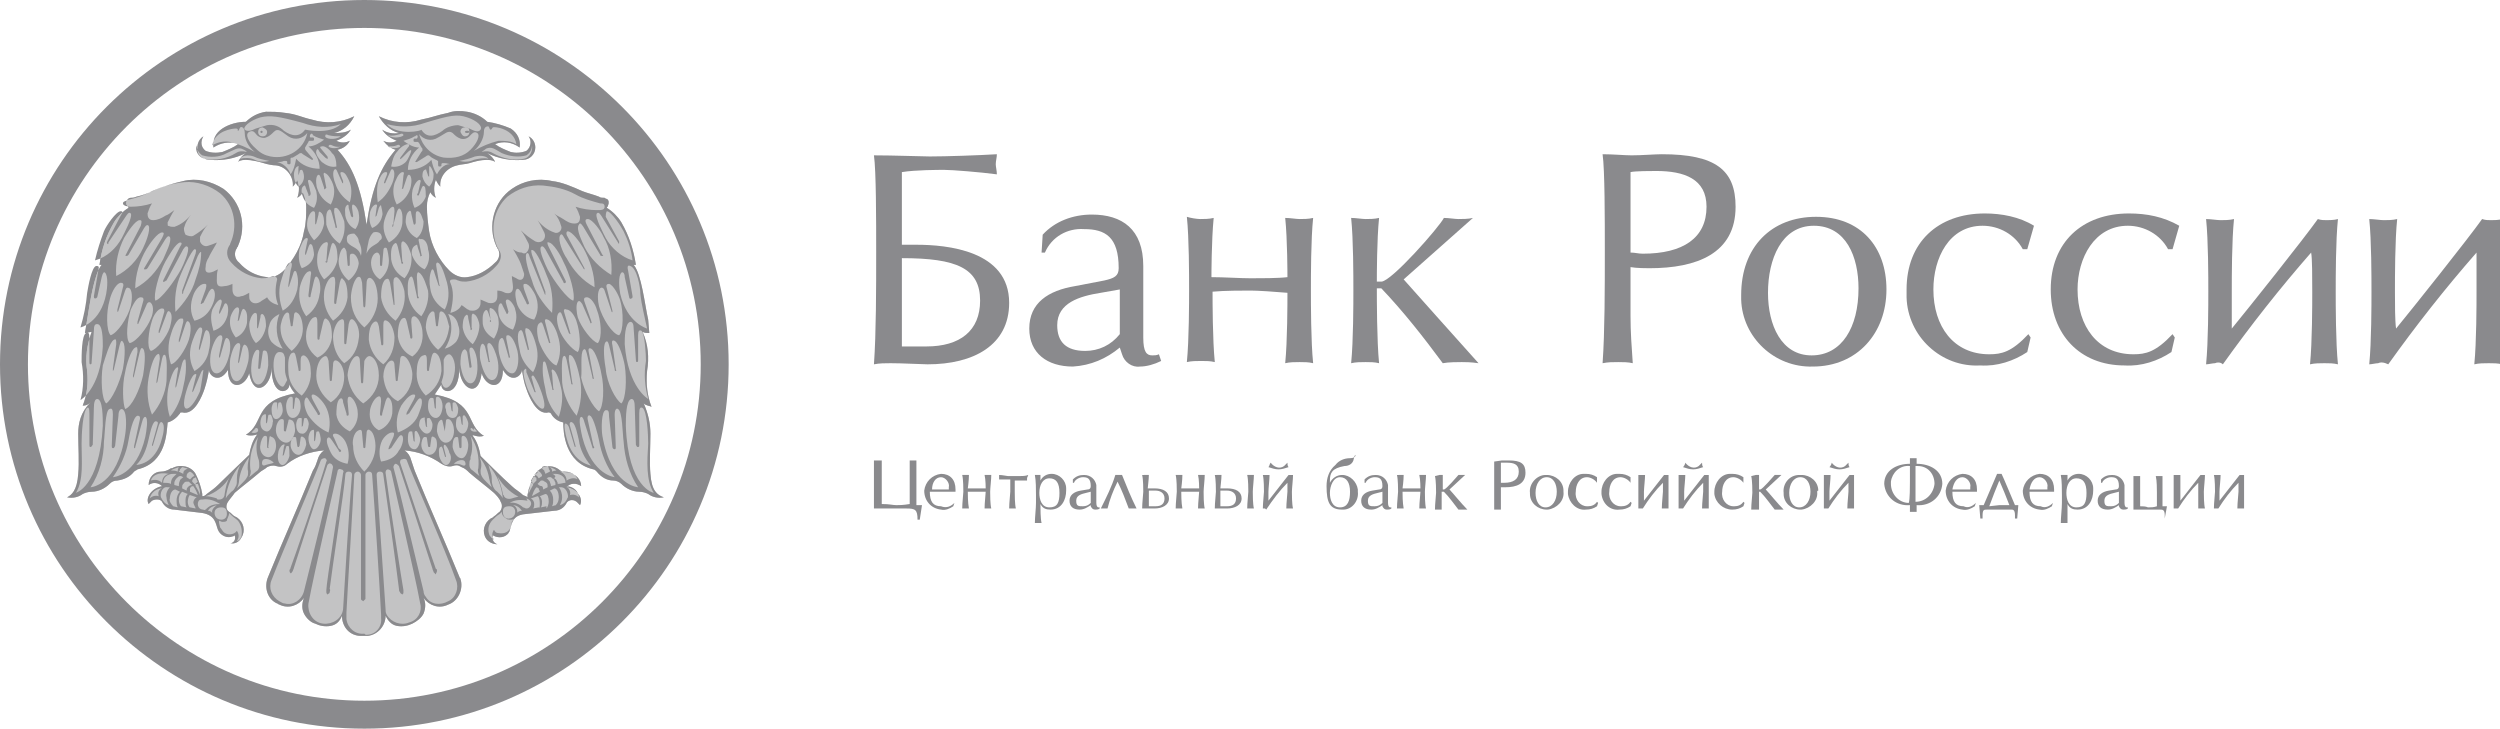 <?xml version="1.0" encoding="utf-8"?>
<!-- Generator: Adobe Illustrator 19.2.1, SVG Export Plug-In . SVG Version: 6.00 Build 0)  -->
<svg version="1.1" id="Layer_1" xmlns="http://www.w3.org/2000/svg" xmlns:xlink="http://www.w3.org/1999/xlink" x="0px" y="0px"
	 viewBox="0 0 223.7 65.2" style="enable-background:new 0 0 223.7 65.2;" xml:space="preserve">
<style type="text/css">
	.st0{fill:#8A8A8D;}
	.st1{fill:#C3C3C4;}
</style>
<title>лого2</title>
<path class="st0" d="M83.2,14c1.4,0,4.4-0.1,6-0.2c0,0.3-0.1,0.6-0.1,0.9c0,0.2,0.1,0.6,0.1,0.9c-1.5-0.2-4-0.4-4.7-0.4
	c-0.5,0-2.6,0-3.8,0.2v6.5H82c2.7,0,8.3,0.5,8.3,5.2c0,3.8-3.2,5.5-7.3,5.5c-0.5,0-2.2-0.1-3.3-0.1c-0.5,0-1,0-1.5,0.1
	c0.2-2.8,0.2-6.8,0.2-10c0-2.9,0-7.3-0.2-8.7C79.9,13.9,82.6,14,83.2,14z M80.7,31c0.7,0,1.5,0,2.2,0c3,0,4.8-1.4,4.8-4.1
	c0-2.9-2.1-3.8-7-3.8V31z"/>
<path class="st0" d="M93.3,21c1.1-1.2,2.7-1.8,4.4-1.8c2.7,0,4.6,1.3,4.6,4.6v6.4c0,1.3,0.3,1.6,0.8,1.6c0.2,0,0.4,0,0.6-0.1
	l0.2,0.6c-0.6,0.3-1.3,0.5-1.9,0.5c-0.7,0.1-1.4-0.4-1.6-1.1l-0.2-0.6c-1.2,1-2.6,1.6-4.2,1.7c-2.3,0-3.9-1.2-3.9-3.4
	c0-2.3,1.7-3.4,4.1-3.8l2.6-0.5c0.9-0.2,1.3-0.4,1.3-1.1c0-2.8-1.2-3.5-3.1-3.5c-1.5-0.1-2.9,0.7-3.5,2.1h-0.3L93.3,21z M100.2,25.9
	l-1.7,0.3c-1.9,0.3-3.9,0.9-3.9,2.9c0,1.5,0.8,2.3,2.5,2.3c1.2,0,2.3-0.5,3.1-1.5L100.2,25.9z"/>
<path class="st0" d="M107.4,19.6c0.3,0,0.8,0,1.2-0.1c-0.2,2-0.2,5.2-0.2,5.3c1.1,0,2.6,0.1,3.5,0.1s2.5,0,3.3-0.1
	c0-0.2,0-3.4-0.2-5.3c0.4,0,1,0.1,1.3,0.1s0.8,0,1.2-0.1c-0.2,1.9-0.2,5.2-0.2,6.5c0,1.1,0,4.6,0.2,6.5c-0.4-0.1-0.8-0.1-1.2-0.1
	c-0.4,0-0.9,0-1.3,0.1c0.2-2,0.2-5.4,0.2-6.3c-1.1-0.1-2.7-0.2-3.3-0.2s-2.4,0-3.4,0.1c0,0.9,0,4.3,0.2,6.3
	c-0.4-0.1-0.8-0.1-1.2-0.1c-0.4,0-0.9,0-1.3,0.1c0.2-2,0.2-5.4,0.2-6.5c0-1.3,0-4.6-0.2-6.5C106.5,19.5,107.1,19.6,107.4,19.6z"/>
<path class="st0" d="M122.2,19.6c0.3,0,0.8,0,1.2-0.1c-0.2,1.9-0.2,5.2-0.2,5.7h0.4c0.9,0,5.2-4.9,5.6-5.7c0.4,0,1,0.1,1.3,0.1
	c0.3,0,0.9,0,1.3-0.1l-6.2,5.5c0.8,0.9,4.9,5.5,6.7,7.5c-0.7-0.1-1.2-0.1-1.5-0.1c-0.3,0-1.2,0-1.7,0.1c-1.7-2.3-3.5-4.6-5.5-6.7
	h-0.4c0,1,0,4.7,0.2,6.7c-0.4-0.1-0.8-0.1-1.2-0.1c-0.4,0-0.9,0-1.3,0.1c0.2-2,0.2-5.4,0.2-6.5c0-1.3,0-4.6-0.2-6.5
	C121.3,19.5,121.9,19.6,122.2,19.6z"/>
<path class="st0" d="M146,13.9c0.9,0,2.1-0.1,2.7-0.1c4.8,0,6.6,1.4,6.6,4.7c0,4.2-3.5,5.5-7.7,5.5c-0.2,0-1.2,0-1.7-0.1v4.4
	c0,1.4,0.1,2.8,0.2,4.2c-0.4-0.1-0.9-0.1-1.3-0.1c-0.5,0-0.9,0-1.4,0.1c0.2-2.8,0.2-6.8,0.2-10c0-2.9,0-7.3-0.2-8.7
	C144.3,13.8,145.4,13.9,146,13.9z M147,22.7c3.6,0,5.7-1.4,5.7-4.2c0-2.5-2-3.2-4.5-3.2c-0.4,0-1.9,0-2.3,0.1v7.2
	C146.3,22.6,146.6,22.7,147,22.7z"/>
<path class="st0" d="M168.8,25.9c0,3.9-2.6,6.9-6.6,6.9c-3.4,0.1-6.3-2.6-6.4-6c0-0.1,0-0.3,0-0.4c0-4.3,2.7-7,6.7-7
	S168.8,22.1,168.8,25.9z M158.2,26.2c0,2.9,1.2,5.6,3.9,5.6c2.7,0,4.2-2.5,4.2-6c0-2.8-1.1-5.6-4-5.6
	C159.4,20.2,158.2,23.2,158.2,26.2L158.2,26.2z"/>
<path class="st0" d="M181.4,22.3H181c-0.7-1.3-2.1-2.1-3.6-2.1c-3,0-4.4,2.9-4.4,5.7c0,3.3,1.8,5.8,5,5.8c1.1,0,2-0.2,3.5-1.8
	l0.2,0.3l-0.3,1.3c-1.2,0.8-2.7,1.3-4.2,1.2c-3.5,0.2-6.5-2.6-6.6-6.1c0-0.2,0-0.5,0-0.7c0-4.2,2.8-6.8,7-6.8c1.5,0,3.1,0.3,4.4,1.1
	L181.4,22.3z"/>
<path class="st0" d="M194.4,22.3H194c-0.7-1.3-2.1-2.1-3.6-2.1c-3,0-4.5,2.9-4.5,5.7c0,3.3,1.8,5.8,5,5.8c1.1,0,2-0.2,3.5-1.8
	l0.2,0.3l-0.3,1.3c-1.2,0.8-2.7,1.3-4.2,1.2c-4,0-6.6-2.8-6.6-6.8c0-4.2,2.8-6.8,7-6.8c1.6,0,3.1,0.3,4.5,1.1L194.4,22.3z"/>
<path class="st0" d="M198.2,32.5c-0.2,0-0.6,0.1-0.8,0.1c0.2-2,0.2-5.4,0.2-6.5c0-1.3,0-4.6-0.2-6.5c0.4,0,1,0.1,1.3,0.1
	s0.8,0,1.2-0.1c-0.2,1.9-0.2,5.2-0.2,6.5c0,1.1,0,2.6,0,3.3c1.4-1.7,6.5-8.1,7.7-9.8c0.3,0.1,0.5,0.1,0.8,0.1c0.1,0,0.7,0,1-0.1
	c-0.2,1.9-0.2,5.2-0.2,6.5c0,1.1,0,4.6,0.2,6.5c-0.4-0.1-0.8-0.1-1.2-0.1c-0.4,0-0.9,0-1.3,0.1c0.2-2,0.2-5.4,0.2-6.5
	c0-1.3,0-3-0.1-3.5c-2.8,3.2-5.4,6.5-7.9,10C198.7,32.4,198.4,32.4,198.2,32.5z"/>
<path class="st0" d="M212.8,32.5c-0.2,0-0.6,0.1-0.8,0.1c0.2-2,0.2-5.4,0.2-6.5c0-1.3,0-4.6-0.2-6.5c0.4,0,1,0.1,1.3,0.1
	s0.8,0,1.2-0.1c-0.2,1.9-0.2,5.2-0.2,6.5c0,1.1,0,2.6,0.1,3.3c1.4-1.7,6.5-8.1,7.7-9.8c0.3,0.1,0.5,0.1,0.8,0.1c0.2,0,0.7,0,1-0.1
	c-0.2,1.9-0.2,5.2-0.2,6.5c0,1.1,0,4.6,0.2,6.5c-0.4-0.1-0.8-0.1-1.2-0.1c-0.4,0-0.9,0-1.3,0.1c0.2-2,0.2-5.4,0.2-6.5
	c0-1.3,0-3,0-3.5c-2.8,3.2-5.4,6.5-7.9,10C213.3,32.4,213,32.4,212.8,32.5z"/>
<path class="st0" d="M78.6,41.2h0.3c0,0.3,0,1.4,0,2s0,1.7,0,1.9c0.7,0,1,0.1,1.3,0.1s0.6,0,1.2-0.1c0-0.4,0-1.3,0-1.9s0-1.7,0-2
	h0.3H82c0,0.3,0,1.4,0,2s0,1.5,0,2h0.5l-0.2,1.3h-0.2c0-0.9-0.2-1-1-1h-1.8h-1.1c0-0.7,0-1.6,0-2.3s0-1.7,0-2L78.6,41.2z"/>
<path class="st0" d="M85.4,45l-0.1,0.3c-0.3,0.2-0.7,0.4-1.1,0.3c-0.9-0.1-1.5-0.8-1.5-1.7c0.1-0.8,0.7-1.4,1.5-1.5
	c0.8,0,1.3,0.5,1.3,1.4c0,0,0,0.2,0,0.2h-0.8h-1.5c0,0.9,0.3,1.3,1,1.3C84.7,45.5,85.1,45.3,85.4,45L85.4,45z M84.9,43.8v-0.2
	c0.1-0.4-0.3-0.9-0.7-0.9c0,0,0,0,0,0c-0.5,0-0.8,0.5-0.8,1.1H84.9z"/>
<path class="st0" d="M86.4,42.5h0.3c0,0.5-0.1,1.2-0.1,1.2h0.8h0.8c0,0,0-0.8-0.1-1.2h0.3h0.3c0,0.4-0.1,1.2-0.1,1.5s0,1.1,0.1,1.5
	h-0.3h-0.3c0-0.5,0.1-1.3,0.1-1.5h-0.8h-0.8c0,0.2,0,1,0.1,1.5h-0.3h-0.3c0-0.5,0.1-1.3,0.1-1.5s0-1.1-0.1-1.5L86.4,42.5z"/>
<path class="st0" d="M91.9,42.8c0,0.1,0,0.1,0,0.2h-1.1V44c0,0.3,0,1.1,0.1,1.5h-0.3h-0.3c0-0.5,0.1-1.3,0.1-1.5v-1.1h-1
	c0-0.1,0-0.1,0-0.2c0-0.1,0-0.1,0-0.2c0.3,0,0.7,0.1,0.8,0.1h1c0.2,0,0.6,0,0.8-0.1C92,42.6,91.9,42.7,91.9,42.8z"/>
<path class="st0" d="M92.8,42.5h0.3c0,0.1,0,0.5,0,0.5c0.2-0.4,0.6-0.6,1-0.6c0.7,0,1.3,0.6,1.3,1.3c0,0.1,0,0.1,0,0.2
	c0,0.8-0.4,1.7-1.4,1.7c-0.4,0-0.7-0.1-0.9-0.5c0,0.4,0,1.3,0.1,1.7h-0.3h-0.3c0-0.5,0.1-1.3,0.1-1.8v-0.7c0-0.5,0-1.3-0.1-1.8H92.8
	z M93,44.1c0,0.6,0.2,1.3,0.9,1.3s0.9-0.4,0.9-1.3s-0.3-1.3-0.9-1.3S93,43.4,93,44.1z"/>
<path class="st0" d="M96,42.9c0.3-0.3,0.6-0.4,1-0.4c0.6,0,1,0.4,1.1,0.9c0,0,0,0.1,0,0.1V45c0,0.3,0.1,0.4,0.2,0.4h0.1v0.1
	c-0.1,0.1-0.3,0.1-0.4,0.1c-0.2,0-0.3-0.1-0.4-0.3v-0.1c-0.3,0.2-0.6,0.4-1,0.4c-0.6,0-0.9-0.3-0.9-0.8s0.4-0.8,1-0.9l0.6-0.1
	c0.2,0,0.3-0.1,0.3-0.3c0-0.7-0.3-0.8-0.7-0.8c-0.3,0-0.7,0.2-0.8,0.5H96L96,42.9z M97.6,44l-0.4,0.1c-0.4,0.1-0.9,0.2-0.9,0.7
	s0.2,0.5,0.6,0.5c0.3,0,0.5-0.1,0.7-0.3V44z"/>
<path class="st0" d="M100.2,42.5h0.2c0.4,1,0.8,2,1.3,3h-0.4h-0.3c-0.3-0.8-0.6-1.6-1-2.4c-0.4,0.8-0.7,1.6-0.9,2.4h-0.3h-0.3
	c0.5-1,1-2,1.3-3H100.2z"/>
<path class="st0" d="M102.5,42.5h0.3c0,0.4-0.1,1.1-0.1,1.2h0.6c0.8,0,1.3,0.3,1.3,0.9s-0.6,0.9-1.3,0.9h-0.8h-0.3
	c0-0.5,0.1-1.3,0.1-1.5s0-1.1-0.1-1.5L102.5,42.5z M102.8,45.3c0.2,0,0.4,0,0.6,0c0.5,0,0.8-0.2,0.8-0.7s-0.4-0.7-0.8-0.7
	c-0.2,0-0.4,0-0.6,0C102.8,44.3,102.8,45,102.8,45.3z"/>
<path class="st0" d="M105.5,42.5h0.3c0,0.5-0.1,1.2-0.1,1.2h0.8h0.8c0,0,0-0.8-0.1-1.2h0.3h0.3c0,0.4-0.1,1.2-0.1,1.5s0,1.1,0.1,1.5
	h-0.3h-0.3c0-0.5,0.1-1.3,0.1-1.5h-0.8h-0.8c0,0.2,0,1,0.1,1.5h-0.3h-0.3c0-0.5,0.1-1.3,0.1-1.5s0-1.1-0.1-1.5L105.5,42.5z"/>
<path class="st0" d="M109,42.5h0.3c0,0.4-0.1,1.1-0.1,1.2h0.6c0.8,0,1.3,0.3,1.3,0.9s-0.6,0.9-1.3,0.9H109h-0.3
	c0-0.5,0.1-1.3,0.1-1.5s0-1.1-0.1-1.5L109,42.5z M109.2,45.3c0.2,0,0.4,0,0.6,0c0.5,0,0.8-0.2,0.8-0.7s-0.4-0.7-0.8-0.7
	c-0.2,0-0.4,0-0.6,0C109.2,44.3,109.2,45,109.2,45.3z M111.9,42.5h0.3c0,0.4-0.1,1.2-0.1,1.5s0,1.1,0.1,1.5h-0.3h-0.3
	c0-0.5,0.1-1.3,0.1-1.5s0-1.1-0.1-1.5H111.9z"/>
<path class="st0" d="M113.2,45.5H113c0-0.5,0.1-1.3,0.1-1.5s0-1.1-0.1-1.5h0.3h0.3c0,0.4-0.1,1.2-0.1,1.5s0,0.6,0,0.8
	c0.3-0.4,1.5-1.9,1.8-2.3h0.2h0.2c0,0.4-0.1,1.2-0.1,1.5s0,1.1,0.1,1.5h-0.3h-0.3c0-0.5,0.1-1.3,0.1-1.5s0-0.7,0-0.8
	c-0.7,0.7-1.3,1.5-1.9,2.4L113.2,45.5z M113.7,41.4c0.3,0.4,0.8,0.6,1.2,0.3c0.1-0.1,0.2-0.2,0.3-0.3l0,0c0,0.1,0,0.3,0.1,0.4
	c-0.3,0.1-0.6,0.2-0.9,0.2c-0.3,0-0.6-0.1-0.9-0.2C113.6,41.7,113.6,41.5,113.7,41.4L113.7,41.4z"/>
<path class="st0" d="M121.2,40.8l-0.1,0.4c-0.1,0.3-0.4,0.5-0.8,0.5c-1.1,0.2-1.3,0.6-1.3,1.3v0.2c0.2-0.4,0.6-0.7,1.1-0.7
	c0.7,0,1.3,0.6,1.4,1.3c0,0.1,0,0.1,0,0.2c0.1,0.8-0.5,1.6-1.3,1.6c0,0-0.1,0-0.1,0c-1.1,0-1.4-0.6-1.4-2.1c0-0.7,0.2-1.4,0.8-1.9
	c0.3-0.4,0.8-0.6,1.3-0.6c0.3,0,0.5-0.1,0.5-0.3L121.2,40.8z M119,44.1c0,0.6,0.2,1.3,0.9,1.3s0.9-0.6,0.9-1.4s-0.3-1.3-0.9-1.3
	S119,43.5,119,44.1z"/>
<path class="st0" d="M122.1,42.9c0.3-0.3,0.6-0.4,1-0.4c0.6,0,1,0.4,1.1,0.9c0,0,0,0.1,0,0.1V45c0,0.3,0.1,0.4,0.2,0.4h0.1v0.1
	c-0.1,0.1-0.3,0.1-0.4,0.1c-0.2,0-0.3-0.1-0.4-0.3v-0.1c-0.3,0.2-0.6,0.4-1,0.4c-0.6,0-0.9-0.3-0.9-0.8s0.4-0.8,1-0.9l0.6-0.1
	c0.2,0,0.3-0.1,0.3-0.3c0-0.7-0.3-0.8-0.7-0.8c-0.3,0-0.7,0.2-0.8,0.5h-0.1L122.1,42.9z M123.7,44l-0.4,0.1
	c-0.4,0.1-0.9,0.2-0.9,0.7s0.2,0.5,0.6,0.5c0.3,0,0.5-0.1,0.7-0.3V44z"/>
<path class="st0" d="M125.3,42.5h0.3c0,0.5-0.1,1.2-0.1,1.2h0.8h0.8c0,0,0-0.8-0.1-1.2h0.3h0.3c0,0.4-0.1,1.2-0.1,1.5s0,1.1,0.1,1.5
	h-0.3h-0.3c0-0.5,0.1-1.3,0.1-1.5h-0.8h-0.8c0,0.2,0,1,0.1,1.5h-0.3H125c0-0.5,0.1-1.3,0.1-1.5s0-1.1-0.1-1.5L125.3,42.5z"/>
<path class="st0" d="M128.8,42.5h0.3c0,0.4,0,1.2,0,1.3h0.1c0.2,0,1.2-1.2,1.3-1.3h0.3h0.3l-1.4,1.3c0.2,0.2,1.1,1.3,1.6,1.8h-0.4
	h-0.4c-0.4-0.5-0.8-1.1-1.3-1.6H129c0,0.2,0,1.1,0,1.6h-0.3h-0.3c0-0.5,0.1-1.3,0.1-1.5s0-1.1-0.1-1.5L128.8,42.5z"/>
<path class="st0" d="M134.4,41.2h0.6c1.1,0,1.5,0.3,1.5,1.1c0,1-0.8,1.3-1.8,1.3h-0.4v1c0,0.3,0,0.7,0,1H134h-0.3c0-0.7,0-1.6,0-2.3
	s0-1.7,0-2L134.4,41.2z M134.6,43.2c0.8,0,1.3-0.3,1.3-1s-0.5-0.8-1.1-0.8h-0.5v1.8L134.6,43.2z"/>
<path class="st0" d="M139.9,44c0.1,0.8-0.6,1.5-1.4,1.6c0,0-0.1,0-0.1,0c-0.8,0-1.5-0.6-1.5-1.4c0,0,0-0.1,0-0.1
	c-0.1-0.8,0.6-1.6,1.4-1.6c0,0,0.1,0,0.1,0c0.8,0,1.5,0.6,1.5,1.4C139.9,43.9,139.9,44,139.9,44z M137.4,44.1c0,0.7,0.3,1.3,0.9,1.3
	c0.6,0,1-0.6,1-1.4c0-0.7-0.3-1.3-0.9-1.3S137.4,43.3,137.4,44.1L137.4,44.1z"/>
<path class="st0" d="M142.9,43.2L142.9,43.2c-0.2-0.3-0.6-0.5-0.9-0.5c-0.7,0-1,0.7-1,1.3c-0.1,0.7,0.4,1.3,1,1.3c0,0,0.1,0,0.1,0
	c0.3,0,0.6-0.1,0.8-0.4l0.1,0.1l-0.1,0.3c-0.3,0.2-0.6,0.3-1,0.3c-0.8,0.1-1.5-0.6-1.6-1.4c0-0.1,0-0.1,0-0.2c0-0.8,0.6-1.6,1.4-1.6
	c0.1,0,0.1,0,0.2,0c0.4,0,0.7,0.1,1,0.3L142.9,43.2z"/>
<path class="st0" d="M145.9,43.2L145.9,43.2c-0.2-0.3-0.6-0.5-0.9-0.5c-0.7,0-1,0.7-1,1.3c-0.1,0.7,0.4,1.3,1,1.3c0,0,0.1,0,0.1,0
	c0.3,0,0.6-0.1,0.8-0.4l0.1,0.1l-0.1,0.3c-0.3,0.2-0.6,0.3-1,0.3c-0.8,0.1-1.5-0.5-1.6-1.4c0-0.1,0-0.2,0-0.2c0-0.8,0.6-1.6,1.4-1.6
	c0.1,0,0.1,0,0.2,0c0.4,0,0.7,0.1,1,0.3L145.9,43.2z"/>
<path class="st0" d="M146.8,45.5h-0.2c0-0.5,0-1.3,0-1.5s0-1.1,0-1.5h0.3h0.3c0,0.4-0.1,1.2-0.1,1.5s0,0.6,0,0.8
	c0.3-0.4,1.5-1.9,1.8-2.3h0.2h0.2c0,0.4,0,1.2,0,1.5s0,1.1,0,1.5h-0.3h-0.3c0-0.5,0.1-1.3,0.1-1.5s0-0.7,0-0.8
	c-0.7,0.7-1.3,1.5-1.8,2.3L146.8,45.5z"/>
<path class="st0" d="M150.4,45.5h-0.2c0-0.5,0-1.3,0-1.5s0-1.1,0-1.5h0.3h0.3c0,0.4-0.1,1.2-0.1,1.5s0,0.6,0,0.8
	c0.3-0.4,1.5-1.9,1.8-2.3h0.2h0.2c0,0.4,0,1.2,0,1.5s0,1.1,0,1.5h-0.3h-0.3c0-0.5,0.1-1.3,0.1-1.5s0-0.7,0-0.8
	c-0.7,0.7-1.3,1.5-1.8,2.3L150.4,45.5z M150.8,41.4c0.3,0.4,0.8,0.6,1.2,0.3c0.1-0.1,0.2-0.2,0.3-0.3l0,0c0,0.1,0,0.3,0.1,0.4
	c-0.3,0.1-0.6,0.2-0.9,0.2c-0.3,0-0.6-0.1-0.9-0.2C150.7,41.7,150.8,41.5,150.8,41.4L150.8,41.4z"/>
<path class="st0" d="M156,43.2L156,43.2c-0.2-0.3-0.6-0.5-0.9-0.5c-0.7,0-1,0.7-1,1.3c-0.1,0.7,0.4,1.3,1,1.3c0,0,0.1,0,0.1,0
	c0.3,0,0.6-0.1,0.8-0.4l0.1,0.1l-0.1,0.3c-0.3,0.2-0.6,0.3-1,0.3c-0.8,0-1.5-0.6-1.6-1.4c0-0.1,0-0.1,0-0.2c0-0.8,0.6-1.6,1.4-1.6
	c0.1,0,0.1,0,0.2,0c0.4,0,0.7,0.1,1,0.3L156,43.2z"/>
<path class="st0" d="M157.1,42.5h0.3c0,0.4,0,1.2,0,1.3h0.1c0.2,0,1.2-1.2,1.3-1.3h0.3h0.3l-1.4,1.3c0.2,0.2,1.1,1.3,1.6,1.8h-0.4
	h-0.4c-0.4-0.5-0.8-1.1-1.3-1.6h-0.1c0,0.2,0,1.1,0,1.6H157h-0.3c0-0.5,0.1-1.3,0.1-1.5s0-1.1-0.1-1.5L157.1,42.5z"/>
<path class="st0" d="M162.6,44c0.1,0.8-0.6,1.5-1.4,1.6c0,0-0.1,0-0.1,0c-0.8,0-1.5-0.6-1.5-1.4c0,0,0-0.1,0-0.1
	c-0.1-0.8,0.5-1.6,1.4-1.6c0.1,0,0.1,0,0.2,0c0.8,0,1.5,0.6,1.5,1.4C162.6,43.9,162.6,44,162.6,44z M160.1,44.1
	c0,0.7,0.3,1.3,0.9,1.3c0.6,0,1-0.6,1-1.4c0-0.7-0.3-1.3-0.9-1.3S160.1,43.3,160.1,44.1z"/>
<path class="st0" d="M163.4,45.5h-0.2c0-0.5,0-1.3,0-1.5s0-1.1,0-1.5h0.3h0.3c0,0.4-0.1,1.2-0.1,1.5s0,0.6,0,0.8
	c0.3-0.4,1.5-1.9,1.8-2.3h0.2h0.2c0,0.4,0,1.2,0,1.5s0,1.1,0,1.5h-0.3h-0.3c0-0.5,0.1-1.3,0.1-1.5s0-0.7,0-0.8
	c-0.7,0.7-1.3,1.5-1.8,2.3L163.4,45.5z M163.9,41.4c0.3,0.4,0.8,0.6,1.2,0.3c0.1-0.1,0.2-0.2,0.3-0.3l0,0c0,0.1,0,0.3,0.1,0.4
	c-0.3,0.1-0.6,0.2-0.9,0.2c-0.3,0-0.6-0.1-0.9-0.2C163.8,41.7,163.9,41.5,163.9,41.4L163.9,41.4z"/>
<path class="st0" d="M171.2,41h0.3v0.5c1.2,0,2.3,0.6,2.3,1.8c-0.1,1.2-1.1,2-2.3,1.9c0,0,0,0,0,0v0.6h-0.3h-0.3v-0.6
	c-1.2,0.1-2.2-0.7-2.3-1.9c0,0,0,0,0,0c0-1.2,1.1-1.8,2.3-1.8V41L171.2,41z M170.9,43.1c0-0.3,0-1.2,0-1.4c-0.9-0.1-1.6,0.6-1.7,1.4
	c0,0.1,0,0.1,0,0.2c0,0.9,0.7,1.7,1.6,1.7c0,0,0,0,0,0C170.9,44.7,170.9,43.5,170.9,43.1L170.9,43.1z M171.4,43.1c0,0.4,0,1.6,0,1.8
	c0.9,0,1.6-0.7,1.7-1.6c0,0,0,0,0,0c0-0.9-0.6-1.6-1.5-1.6c-0.1,0-0.1,0-0.2,0C171.4,41.9,171.4,42.8,171.4,43.1L171.4,43.1z"/>
<path class="st0" d="M176.8,45l-0.1,0.3c-0.3,0.2-0.7,0.4-1.1,0.3c-0.9-0.1-1.5-0.8-1.5-1.7c0.1-0.8,0.7-1.4,1.5-1.5
	c0.8,0,1.3,0.5,1.3,1.4c0,0,0,0.2,0,0.2h-0.8h-1.4c0,0.9,0.3,1.3,1,1.3C176.1,45.5,176.5,45.3,176.8,45L176.8,45z M176.3,43.8v-0.2
	c0.1-0.4-0.3-0.9-0.7-0.9c0,0,0,0,0,0c-0.5,0-0.8,0.5-0.9,1.1H176.3z"/>
<path class="st0" d="M177.5,45.2c0.4-0.9,0.8-1.9,1.2-2.8h0.2h0.2c0.2,0.4,0.9,2.1,1.2,2.8h0.3l-0.1,1.2h-0.2c0-0.1,0-0.2,0-0.3
	c0-0.5-0.2-0.5-0.3-0.5h-2.2c-0.3,0-0.4,0-0.4,0.6c0,0.1,0,0.1,0,0.2h-0.2l-0.1-1.2L177.5,45.2z M178.9,45.2h0.9
	c-0.3-0.8-0.6-1.5-0.9-2.2c-0.3,0.7-0.6,1.5-0.9,2.3L178.9,45.2z"/>
<path class="st0" d="M183.7,45l-0.1,0.3c-0.3,0.2-0.7,0.4-1.1,0.3c-0.9-0.1-1.5-0.8-1.5-1.7c0.1-0.8,0.7-1.4,1.5-1.5
	c0.8,0,1.3,0.5,1.3,1.4c0,0,0,0.2,0,0.2H183h-1.4c0,0.9,0.3,1.3,1,1.3C183,45.5,183.4,45.3,183.7,45L183.7,45z M183.2,43.8v-0.2
	c0.1-0.4-0.3-0.9-0.7-0.9c0,0,0,0,0,0c-0.5,0-0.8,0.5-0.9,1.1H183.2z"/>
<path class="st0" d="M184.7,42.5h0.3c0,0.1,0,0.5,0,0.5c0.2-0.4,0.6-0.6,1-0.6c0.7,0,1.3,0.6,1.3,1.3c0,0.1,0,0.1,0,0.2
	c0,0.8-0.4,1.7-1.4,1.7c-0.4,0-0.7-0.1-0.9-0.5c0,0.4,0,1.3,0,1.7h-0.3h-0.3c0-0.5,0.1-1.3,0.1-1.8v-0.7c0-0.5,0-1.3-0.1-1.8H184.7z
	 M184.9,44.1c0,0.6,0.2,1.3,0.9,1.3c0.7,0,0.9-0.4,0.9-1.3s-0.3-1.3-0.9-1.3S184.9,43.4,184.9,44.1z"/>
<path class="st0" d="M188,42.9c0.3-0.3,0.6-0.4,1-0.4c0.6,0,1,0.4,1.1,0.9c0,0,0,0.1,0,0.1V45c0,0.3,0.1,0.4,0.2,0.4h0.1v0.1
	c-0.1,0.1-0.3,0.1-0.4,0.1c-0.2,0-0.3-0.1-0.4-0.3v-0.1c-0.3,0.2-0.6,0.4-1,0.4c-0.6,0-0.9-0.3-0.9-0.8s0.4-0.8,1-0.9l0.6-0.1
	c0.2,0,0.3-0.1,0.3-0.3c0-0.7-0.3-0.8-0.7-0.8c-0.3,0-0.7,0.2-0.8,0.5H188L188,42.9z M189.6,44l-0.4,0.1c-0.4,0.1-0.9,0.2-0.9,0.7
	s0.2,0.5,0.6,0.5c0.3,0,0.5-0.1,0.7-0.3V44z"/>
<path class="st0" d="M193.7,46.4c0-0.1,0-0.2,0-0.3c0-0.5-0.2-0.5-0.4-0.5h-0.9h-1.1h-0.4c0-0.5,0-1.3,0-1.5s0-1.1,0-1.5h0.3h0.3
	c0,0.4,0,1.2,0,1.5s0,0.8,0,1.2c0.2,0,0.5,0,0.7,0.1c0.3,0,0.5,0,0.8-0.1c0-0.3,0-0.9,0-1.2s0-1.1-0.1-1.5h0.3h0.3
	c0,0.4,0,1.2,0,1.5s0,0.9,0,1.2h0.4L193.7,46.4L193.7,46.4z"/>
<path class="st0" d="M194.7,45.5h-0.2c0-0.5,0-1.3,0-1.5s0-1.1,0-1.5h0.3h0.3c0,0.4,0,1.2,0,1.5s0,0.6,0,0.8
	c0.3-0.4,1.5-1.9,1.8-2.3h0.2h0.2c0,0.4-0.1,1.2-0.1,1.5s0,1.1,0.1,1.5H197h-0.3c0-0.5,0-1.3,0-1.5s0-0.7,0-0.8
	c-0.7,0.7-1.3,1.5-1.8,2.3L194.7,45.5z"/>
<path class="st0" d="M198.3,45.5h-0.2c0-0.5,0.1-1.3,0.1-1.5s0-1.1-0.1-1.5h0.3h0.3c0,0.4-0.1,1.2-0.1,1.5s0,0.6,0,0.8
	c0.3-0.4,1.5-1.9,1.8-2.3h0.2h0.2c0,0.4,0,1.2,0,1.5s0,1.1,0,1.5h-0.3h-0.3c0-0.5,0.1-1.3,0.1-1.5s0-0.7,0-0.8
	c-0.7,0.7-1.3,1.5-1.8,2.3L198.3,45.5z"/>
<path class="st0" d="M32.6,0C14.6,0,0,14.6,0,32.6c0,18,14.6,32.6,32.6,32.6c18,0,32.6-14.6,32.6-32.6C65.2,14.6,50.6,0,32.6,0
	C32.6,0,32.6,0,32.6,0z M32.6,62.7C16,62.7,2.5,49.2,2.5,32.6S16,2.5,32.6,2.5c16.6,0,30.1,13.5,30.1,30.1
	C62.7,49.2,49.2,62.7,32.6,62.7L32.6,62.7z"/>
<path class="st1" d="M58.2,42.4c-0.1-1,0-2.5,0-3.6c0-0.9-0.2-1.8-0.6-2.7c0.2,0.2,0.5,0.2,0.7,0.3c-0.4-1-0.5-2.1-0.4-3.2
	c0.2-1.2,0.1-2.4-0.4-3.5c0.2,0.1,0.4,0.1,0.6,0.1L58,28.6c-0.3-1.3-0.6-4.1-1.3-4.9c0.1,0,0.2,0,0.2,0c-0.2-1.3-0.6-2.6-1.3-3.8
	c-0.3-0.5-0.8-1-1.3-1.3c0-0.1,0.1-0.1,0.1-0.2c0.1-0.2,0.1-0.5-0.1-0.6c0,0-0.1,0-0.2-0.1c-0.2,0-0.4,0-0.5-0.1
	c-0.5-0.2-1-0.3-1.5-0.5c-0.9-0.4-1.8-0.8-2.7-0.9c-1.3-0.3-2.6,0-3.6,0.7c-1.6,1.1-2.2,3.3-1.4,5.1c0,0.1,0.1,0.1,0.1,0.2
	c0.3,0.4,0.2,1-0.2,1.3c-0.7,0.7-1.6,1.2-2.5,1.3c-0.6,0.1-1.2-0.2-1.6-0.6c-0.9-0.9-1.6-2.2-1.8-3.5c-0.1-0.7-0.2-1.5-0.2-2.2
	c0-0.5,0.1-0.9,0.3-1.3c0.1,0.2,0.3,0.4,0.5,0.5c-0.2-0.5-0.2-1.1,0-1.6c0.1,0.2,0.2,0.4,0.4,0.6c-0.1-0.9,0.6-1.7,1.5-1.9
	c0.3-0.1,0.8-0.1,1.1-0.2c1.9-0.6,2.3-0.1,2.3-0.1c-0.1-0.3-0.4-0.6-0.7-0.8c1,0.5,2.1,0.7,3.2,0.6c0.6,0,1.1-0.5,1.1-1.1
	c0-0.4-0.2-0.8-0.6-1c0.3,0.4,0.2,1-0.2,1.3c-0.5,0.2-1,0.2-1.4,0.1c-0.5-0.2-1-0.4-1.4-0.7c0.7-0.3,1.5-0.2,2.2,0.3
	c0.1-0.7-0.2-1.3-0.8-1.7c-0.7-0.3-1.4-0.5-2.1-0.6c-0.5-0.5-1.2-0.8-1.8-0.9c-0.6-0.1-1.2-0.1-1.7,0.1c-1,0.2-1.4,0.4-2.4,0.6
	c-1.3,0.4-2.6,0.3-3.8-0.3c0.4,0.7,1,1.3,1.8,1.5c-0.5,0.1-1.1,0-1.5-0.3c0.3,0.5,0.8,0.8,1.3,1c-0.4,0.2-0.8,0.2-1.2,0
	c0.3,0.4,0.7,0.7,1.1,0.8c-1.3,1.5-2.1,3.3-2.6,6.7c-0.5-3.4-1.3-5.3-2.6-6.7c0.5-0.1,0.9-0.4,1.1-0.8c-0.4,0.2-0.8,0.2-1.2,0
	c0.5-0.2,1-0.5,1.3-1c-0.5,0.3-1,0.3-1.5,0.3c0.8-0.2,1.4-0.7,1.8-1.5c-1.2,0.6-2.5,0.7-3.8,0.3c-0.9-0.2-1.4-0.5-2.4-0.6
	c-0.6-0.1-1.2-0.1-1.7-0.1c-0.7,0.1-1.3,0.5-1.8,0.9c-0.7,0-1.5,0.2-2.1,0.6c-0.6,0.4-0.9,1-0.8,1.7c0.6-0.4,1.4-0.6,2.2-0.3
	c-0.4,0.3-0.9,0.5-1.4,0.7c-0.5,0.1-1,0.1-1.5-0.1c-0.4-0.3-0.5-0.8-0.2-1.3c-0.5,0.3-0.7,1-0.4,1.6c0.2,0.3,0.6,0.5,1,0.5
	c1.1,0.1,2.2-0.1,3.2-0.6c-0.3,0.2-0.5,0.4-0.7,0.8c0,0,0.3-0.5,2.3,0.1c0.3,0.1,0.8,0.2,1.1,0.2c0.9,0.1,1.6,1,1.5,1.9
	c0.2-0.2,0.3-0.4,0.4-0.6c0.2,0.5,0.2,1.1,0,1.6c0.2-0.1,0.4-0.3,0.5-0.5c0.2,0.4,0.3,0.9,0.3,1.3c0,0.7,0,1.5-0.2,2.2
	c-0.2,1.3-0.9,2.5-1.8,3.5c-0.4,0.4-1,0.7-1.5,0.6c-1-0.1-1.9-0.6-2.5-1.3c-0.4-0.3-0.5-0.9-0.2-1.3c0-0.1,0.1-0.1,0.1-0.2
	c0.8-1.8,0.3-3.9-1.3-5.1c-1.1-0.7-2.4-1-3.6-0.7c-0.9,0.2-1.9,0.5-2.7,0.9c-0.5,0.2-1,0.4-1.5,0.5c-0.2,0.1-0.4,0.1-0.5,0.1
	c-0.2,0-0.4,0.2-0.4,0.5c0,0.1,0,0.1,0.1,0.2c0,0.1,0.1,0.1,0.1,0.2c-0.5,0.3-1,0.8-1.3,1.3c-0.7,1.2-1.1,2.4-1.3,3.8
	c0.1,0,0.2,0,0.2,0c-0.7,0.8-1.1,3.7-1.3,4.9l-0.2,1.2c0.2,0,0.4-0.1,0.6-0.1c-0.4,1.1-0.6,2.3-0.4,3.5c0.1,1.1,0,2.1-0.4,3.1
	c0.3,0,0.5-0.1,0.7-0.3C7.2,36.9,7,37.9,7,38.8c0,1.1,0.1,2.6,0,3.6c-0.1,1.5-0.6,1.9-1,2.1c0.5,0.1,1,0,1.4-0.3
	C7.6,44.1,7.9,44,8.2,44c0.6,0,1.2-0.3,1.6-0.7c0.2-0.2,0.4-0.3,0.7-0.3c0.6-0.1,1.1-0.3,1.5-0.8c0.1-0.1,0.2-0.1,0.3-0.2
	c2.6-0.6,2.6-3.3,2.7-4.2c0.4-0.1,0.8-0.4,1.1-0.8c0-0.1,0.1-0.1,0.2-0.1c1.1,0.3,1.8-1.5,2-2.1c0.2-0.6,0.3-1.1,0.4-1.7
	c0,0.5,0.9,1.3,1.7,0c0,1.9,1.5,1.6,1.9,0.3c0.4,2.3,2,1.2,2-0.5c0,2.7,1.6,2.3,1.6,1.5c0.1,0.3,0.3,0.6,0.5,0.8
	c-3.8,0.7-2.7,2.7-4.4,3.7c0.6,0.2,1.1-0.1,1,0c-0.4,0.5-0.6,1.2-0.7,1.8c0,0-2,1.9-2.8,2.7c-0.3,0.3-0.6,0.5-1,0.8
	c-0.1,0.1-0.2,0.2-0.4,0.2c0-0.1,0-0.2,0-0.2c-0.1-0.6-0.3-1.2-0.6-1.8c-0.4-0.7-1.4-0.9-2.1-0.5c0,0,0,0-0.1,0
	c-0.3,0.2-0.6,0.3-0.9,0.3c-0.6,0-1.1,0.5-1.1,1.2c0.4-0.3,0.9-0.2,1.2,0.1c-1,0.2-1.5,1.1-1.2,1.6c0.1-0.1,0.2-0.2,0.3-0.3
	c0.4-0.2,0.8-0.1,0.9,0.1c0.2,0.4,0.6,0.7,1.1,0.7c0.8,0.1,1.7,0.2,2.5,0.3c1.2,0.2,1.2,1,1.4,1.5c0.2,0.5,0.8,0.8,1.3,0.6
	c0.1,0,0.2-0.1,0.2-0.1c0.1,0.3,0,0.6-0.3,0.7c0,0-0.1,0-0.1,0c0.4,0.1,0.8-0.1,1-0.5c0.4-0.6,0.2-1.4-0.4-1.8l-0.2-0.1L21,46.2
	c-0.2-0.1-0.3-0.3-0.5-0.4c-0.3-0.2-0.3-0.6-0.1-0.9c0.2-0.3,0.4-0.5,0.6-0.8c0.7-0.6,1.5-1.2,2.2-1.8c0.2-0.2,0.5-0.3,0.7-0.5
	c0.2-0.1,0.5-0.2,0.8-0.1c0.3,0.1,0.7,0.1,1-0.2c0.9-0.7,2.1-1.1,3.3-1.2c-0.3,0.2-0.5,0.5-0.6,0.9c-0.1,0.3-0.2,0.6-0.4,0.9
	c-1.3,3.2-2.7,6.3-4,9.5c-0.4,0.9-0.1,2,0.8,2.4c0.1,0,0.1,0.1,0.2,0.1c0.8,0.4,1.7,0.1,2.2-0.6c-0.2,0.5-0.2,1,0,1.4
	c0.2,0.4,0.6,0.8,1,0.9c0.4,0.2,0.9,0.3,1.4,0.2c0.5-0.1,0.8-0.4,1-0.9c0,1,0.7,1.8,1.7,1.8c0,0,0,0,0,0l0,0h0.6l0,0
	c0.9-0.1,1.6-0.9,1.6-1.8c0.2,0.4,0.5,0.8,1,0.9c0.5,0.1,1,0,1.4-0.2c0.4-0.2,0.8-0.5,1-0.9c0.2-0.5,0.2-1,0-1.4
	c0.5,0.7,1.4,1,2.2,0.6c0.9-0.3,1.4-1.4,1.1-2.3c0-0.1-0.1-0.1-0.1-0.2c-1.3-3.2-2.7-6.3-4-9.5l-0.3-0.9c-0.1-0.4-0.3-0.7-0.6-0.9
	c1.2,0.1,2.3,0.5,3.3,1.2c0.3,0.2,0.7,0.3,1,0.2c0.3-0.1,0.5-0.1,0.8,0.1c0.3,0.1,0.5,0.3,0.7,0.5c0.7,0.6,1.5,1.2,2.2,1.8
	c0.2,0.2,0.5,0.5,0.6,0.8c0.2,0.3,0.1,0.7-0.1,0.9c-0.2,0.2-0.3,0.3-0.5,0.4l-0.1,0.1l-0.2,0.1c-0.6,0.4-0.8,1.2-0.4,1.8
	c0.2,0.3,0.6,0.5,1,0.5c-0.3-0.1-0.5-0.4-0.4-0.7c0,0,0-0.1,0-0.1c0.5,0.3,1.1,0.2,1.4-0.2c0-0.1,0.1-0.1,0.1-0.2
	c0.2-0.6,0.2-1.4,1.4-1.5c0.9-0.1,1.7-0.2,2.6-0.3c0.5,0,0.9-0.3,1.1-0.7c0.1-0.2,0.5-0.4,0.9-0.1c0.1,0.1,0.2,0.2,0.3,0.3
	c0.3-0.6-0.2-1.4-1.2-1.6c0.3-0.4,0.9-0.4,1.3-0.1c0-0.6-0.5-1.1-1.1-1.2c-0.3,0-0.7-0.1-0.9-0.3c-0.7-0.5-1.6-0.3-2.1,0.4
	c0,0,0,0,0,0.1c-0.4,0.5-0.6,1.2-0.7,1.8c0,0,0,0.1,0,0.2c-0.1-0.1-0.2-0.1-0.4-0.2c-0.3-0.3-0.7-0.5-1-0.8
	c-0.8-0.7-2.8-2.7-2.8-2.7c-0.1-0.6-0.3-1.3-0.7-1.8c-0.1-0.2,0.4,0.2,1,0c-1.7-1-0.6-3-4.4-3.7c0.2-0.3,0.4-0.6,0.6-0.9
	c-0.1,0.8,1.6,1.2,1.6-1.5c0,1.8,1.7,2.9,2,0.5c0.4,1.3,1.9,1.6,1.9-0.3c0.8,1.3,1.7,0.5,1.7,0c0.1,0.6,0.2,1.2,0.4,1.7
	c0.2,0.6,0.9,2.4,2,2.1c0.1,0,0.2,0.1,0.2,0.1c0.2,0.4,0.6,0.7,1.1,0.8c0,0.8,0.1,3.6,2.7,4.2c0.1,0,0.2,0.1,0.3,0.2
	c0.4,0.5,0.9,0.8,1.5,0.8c0.2,0,0.5,0.1,0.7,0.3c0.4,0.4,1,0.7,1.6,0.7c0.3,0,0.6,0.1,0.8,0.2c0.4,0.3,0.9,0.4,1.4,0.3
	C58.8,44.3,58.3,43.9,58.2,42.4z"/>
<ellipse class="st0" cx="23.4" cy="11.8" rx="0.1" ry="0.1"/>
<ellipse class="st0" cx="41.8" cy="11.8" rx="0.2" ry="0.1"/>
<path class="st0" d="M58.2,42.4c-0.1-1,0-2.5,0-3.6c0-0.9-0.2-1.8-0.6-2.7c0.2,0.2,0.5,0.2,0.7,0.3c-0.4-1-0.5-2.1-0.4-3.2
	c0.2-1.2,0.1-2.4-0.4-3.5c0.2,0.1,0.4,0.1,0.6,0.1L58,28.6c-0.3-1.3-0.6-4.1-1.3-4.9c0.1,0,0.2,0,0.2,0c-0.2-1.3-0.6-2.6-1.3-3.8
	c-0.3-0.5-0.8-1-1.3-1.3c0-0.1,0.1-0.1,0.1-0.2c0.1-0.2,0.1-0.5-0.1-0.6c0,0-0.1,0-0.2-0.1c-0.2,0-0.4,0-0.5-0.1
	c-0.5-0.2-1-0.3-1.5-0.5c-0.9-0.4-1.8-0.8-2.7-0.9c-1.3-0.3-2.6,0-3.6,0.7c-1.6,1.1-2.2,3.3-1.4,5.1c0,0.1,0.1,0.1,0.1,0.2
	c0.3,0.4,0.2,1-0.2,1.3c-0.7,0.7-1.6,1.2-2.5,1.3c-0.6,0.1-1.2-0.2-1.6-0.6c-0.9-0.9-1.6-2.2-1.8-3.5c-0.1-0.7-0.2-1.5-0.2-2.2
	c0-0.5,0.1-0.9,0.3-1.3c0.1,0.2,0.3,0.4,0.5,0.5c-0.2-0.5-0.2-1.1,0-1.6c0.1,0.2,0.2,0.4,0.4,0.6c-0.1-0.9,0.6-1.7,1.5-1.9
	c0.3-0.1,0.8-0.1,1.1-0.2c1.9-0.6,2.3-0.1,2.3-0.1c-0.1-0.3-0.4-0.6-0.7-0.8c1,0.5,2.1,0.7,3.2,0.6c0.6,0,1.1-0.5,1.1-1.1
	c0-0.4-0.2-0.8-0.6-1c0.3,0.4,0.2,1-0.2,1.3c-0.5,0.2-1,0.2-1.4,0.1c-0.5-0.2-1-0.4-1.4-0.7c0.7-0.3,1.5-0.2,2.2,0.3
	c0.1-0.7-0.2-1.3-0.8-1.7c-0.7-0.3-1.4-0.5-2.1-0.6c-0.5-0.5-1.2-0.8-1.8-0.9c-0.6-0.1-1.2-0.1-1.7,0.1c-1,0.2-1.4,0.4-2.4,0.6
	c-1.3,0.4-2.6,0.3-3.8-0.3c0.4,0.7,1,1.3,1.8,1.5c-0.5,0.1-1.1,0-1.5-0.3c0.3,0.5,0.8,0.8,1.3,1c-0.4,0.2-0.8,0.2-1.2,0
	c0.3,0.4,0.7,0.7,1.1,0.8c-1.3,1.5-2.1,3.3-2.6,6.7c-0.5-3.4-1.3-5.3-2.6-6.7c0.5-0.1,0.9-0.4,1.1-0.8c-0.4,0.2-0.8,0.2-1.2,0
	c0.5-0.2,1-0.5,1.3-1c-0.5,0.3-1,0.3-1.5,0.3c0.8-0.2,1.4-0.7,1.8-1.5c-1.2,0.6-2.5,0.7-3.8,0.3c-0.9-0.2-1.4-0.5-2.4-0.6
	c-0.6-0.1-1.2-0.1-1.7-0.1c-0.7,0.1-1.3,0.4-1.8,0.9c-0.7,0-1.5,0.2-2.1,0.6c-0.6,0.4-0.9,1-0.8,1.7c0.6-0.4,1.4-0.6,2.2-0.3
	c-0.4,0.3-0.9,0.5-1.4,0.7c-0.5,0.1-1,0.1-1.5-0.1c-0.4-0.3-0.5-0.8-0.2-1.3c-0.5,0.3-0.7,1-0.4,1.6c0.2,0.3,0.6,0.5,1,0.5
	c1.1,0.1,2.2-0.1,3.2-0.6c-0.3,0.2-0.5,0.4-0.7,0.8c0,0,0.3-0.5,2.3,0.1c0.3,0.1,0.8,0.2,1.1,0.2c0.9,0.1,1.6,1,1.5,1.9
	c0.2-0.2,0.3-0.4,0.4-0.6c0.2,0.5,0.2,1.1,0,1.6c0.2-0.1,0.4-0.3,0.5-0.5c0.2,0.4,0.3,0.9,0.3,1.3c0,0.7,0,1.5-0.2,2.2
	c-0.2,1.3-0.9,2.5-1.8,3.5c-0.4,0.4-1,0.7-1.5,0.6c-1-0.1-1.9-0.6-2.5-1.3c-0.4-0.3-0.5-0.9-0.2-1.3c0-0.1,0.1-0.1,0.1-0.2
	c0.8-1.8,0.3-3.9-1.3-5.1c-1.1-0.7-2.4-1-3.6-0.7c-0.9,0.2-1.9,0.5-2.7,0.9c-0.5,0.2-1,0.4-1.5,0.5c-0.2,0.1-0.4,0.1-0.5,0.1
	c-0.2,0-0.4,0.2-0.4,0.5c0,0.1,0,0.1,0.1,0.2c0,0.1,0.1,0.1,0.1,0.2c-0.5,0.3-1,0.8-1.3,1.3c-0.7,1.2-1.1,2.4-1.3,3.8
	c0.1,0,0.2,0,0.2,0c-0.7,0.8-1.1,3.7-1.3,4.9l-0.2,1.2c0.2,0,0.4-0.1,0.6-0.1c-0.4,1.1-0.6,2.3-0.4,3.5c0.1,1.1,0,2.1-0.4,3.1
	c0.3,0,0.5-0.1,0.7-0.3C7.2,36.9,7,37.9,7,38.8c0,1.1,0.1,2.6,0,3.6c-0.1,1.5-0.6,1.9-1,2.1c0.5,0.1,1,0,1.4-0.3
	C7.6,44.1,7.9,44,8.2,44c0.6,0,1.2-0.3,1.6-0.7c0.2-0.2,0.4-0.3,0.7-0.3c0.6-0.1,1.1-0.3,1.5-0.8c0.1-0.1,0.2-0.1,0.3-0.2
	c2.6-0.6,2.6-3.3,2.7-4.2c0.4-0.1,0.8-0.4,1.1-0.8c0-0.1,0.1-0.1,0.2-0.1c1.1,0.3,1.8-1.5,2-2.1c0.2-0.6,0.3-1.1,0.4-1.7
	c0,0.5,0.9,1.3,1.7,0c0,1.9,1.5,1.6,1.9,0.3c0.4,2.3,2,1.2,2-0.5c0,2.7,1.6,2.3,1.6,1.5c0.1,0.3,0.3,0.6,0.5,0.8
	c-3.8,0.7-2.7,2.7-4.4,3.7c0.6,0.2,1.1-0.1,1,0c-0.4,0.5-0.6,1.2-0.7,1.8c0,0-2,1.9-2.8,2.7c-0.3,0.3-0.6,0.5-1,0.8
	c-0.1,0.1-0.2,0.2-0.4,0.2c0-0.1,0-0.2,0-0.2c-0.1-0.6-0.3-1.2-0.6-1.8c-0.4-0.7-1.4-0.9-2.1-0.5c0,0,0,0-0.1,0
	c-0.3,0.2-0.6,0.3-0.9,0.3c-0.6,0-1.1,0.5-1.1,1.2c0.4-0.3,0.9-0.2,1.2,0.1c-1,0.2-1.5,1.1-1.2,1.6c0.1-0.1,0.2-0.2,0.3-0.3
	c0.4-0.2,0.8-0.1,0.9,0.1c0.2,0.4,0.6,0.7,1.1,0.7c0.8,0.1,1.7,0.2,2.5,0.3c1.2,0.2,1.2,1,1.4,1.5c0.2,0.5,0.8,0.8,1.3,0.6
	c0.1,0,0.2-0.1,0.2-0.1c0.1,0.3,0,0.6-0.3,0.7c0,0-0.1,0-0.1,0c0.4,0.1,0.8-0.1,1-0.5c0.4-0.6,0.2-1.4-0.4-1.8l-0.2-0.1L21,46.2
	c-0.2-0.1-0.3-0.3-0.5-0.4c-0.3-0.2-0.3-0.6-0.1-0.9c0.2-0.3,0.4-0.5,0.6-0.8c0.7-0.6,1.5-1.2,2.2-1.8c0.2-0.2,0.5-0.3,0.7-0.5
	c0.2-0.1,0.5-0.2,0.8-0.1c0.3,0.1,0.7,0.1,1-0.2c0.9-0.7,2.1-1.1,3.3-1.2c-0.3,0.2-0.5,0.5-0.6,0.9c-0.1,0.3-0.2,0.6-0.4,0.9
	c-1.3,3.2-2.7,6.3-4,9.5c-0.4,0.9-0.1,2,0.8,2.4c0.1,0,0.1,0.1,0.2,0.1c0.8,0.4,1.7,0.1,2.2-0.6c-0.2,0.5-0.2,1,0,1.4
	c0.2,0.4,0.6,0.8,1,0.9c0.4,0.2,0.9,0.3,1.4,0.2c0.5-0.1,0.8-0.4,1-0.9c0,1,0.7,1.8,1.7,1.8c0,0,0,0,0,0l0,0h0.6l0,0
	c0.9-0.1,1.6-0.9,1.6-1.8c0.2,0.4,0.5,0.8,1,0.9c0.5,0.1,1,0,1.4-0.2c0.4-0.2,0.8-0.5,1-0.9c0.2-0.5,0.2-1,0-1.4
	c0.5,0.7,1.4,1,2.2,0.6c0.9-0.3,1.4-1.4,1.1-2.3c0-0.1-0.1-0.1-0.1-0.2c-1.3-3.2-2.7-6.3-4-9.5l-0.3-0.9c-0.1-0.4-0.3-0.7-0.6-0.9
	c1.2,0.1,2.3,0.5,3.3,1.2c0.3,0.2,0.7,0.3,1,0.2c0.3-0.1,0.5-0.1,0.8,0.1c0.3,0.1,0.5,0.3,0.7,0.5c0.7,0.6,1.5,1.2,2.2,1.8
	c0.2,0.2,0.5,0.5,0.6,0.8c0.2,0.3,0.1,0.7-0.1,0.9c-0.2,0.1-0.3,0.3-0.5,0.4l-0.1,0.1l-0.2,0.1c-0.6,0.4-0.8,1.2-0.4,1.8
	c0.2,0.3,0.6,0.5,1,0.5c-0.3-0.1-0.5-0.4-0.4-0.7c0,0,0-0.1,0-0.1c0.5,0.3,1.1,0.2,1.4-0.2c0-0.1,0.1-0.1,0.1-0.2
	c0.2-0.6,0.2-1.4,1.4-1.5c0.9-0.1,1.7-0.2,2.6-0.3c0.5,0,0.9-0.3,1.1-0.7c0.1-0.2,0.5-0.4,0.9-0.1c0.1,0.1,0.2,0.2,0.3,0.3
	c0.3-0.6-0.2-1.4-1.2-1.6c0.3-0.4,0.9-0.4,1.3-0.1c0-0.6-0.5-1.1-1.1-1.2c-0.3,0-0.7-0.1-0.9-0.3c-0.7-0.5-1.6-0.3-2.1,0.4
	c0,0,0,0,0,0.1c-0.4,0.5-0.6,1.2-0.7,1.8c0,0,0,0.1,0,0.2c-0.1-0.1-0.2-0.1-0.4-0.2c-0.3-0.3-0.7-0.5-1-0.8
	c-0.8-0.7-2.8-2.7-2.8-2.7c-0.1-0.6-0.3-1.3-0.7-1.8c-0.1-0.2,0.4,0.2,1,0c-1.7-1-0.6-3-4.4-3.7c0.2-0.3,0.4-0.6,0.6-0.9
	c-0.1,0.8,1.6,1.2,1.6-1.5c0,1.8,1.7,2.9,2,0.5c0.4,1.3,1.9,1.6,1.9-0.3c0.8,1.3,1.7,0.5,1.7,0c0.1,0.6,0.2,1.2,0.4,1.7
	c0.2,0.6,0.9,2.4,2,2.1c0.1,0,0.2,0.1,0.2,0.1c0.2,0.4,0.6,0.7,1.1,0.8c0,0.8,0.1,3.6,2.7,4.2c0.1,0,0.2,0.1,0.3,0.2
	c0.4,0.5,0.9,0.8,1.5,0.8c0.2,0,0.5,0.1,0.7,0.3c0.4,0.4,1,0.7,1.6,0.7c0.3,0,0.6,0.1,0.8,0.2c0.4,0.3,0.9,0.4,1.4,0.3
	C58.8,44.3,58.3,43.9,58.2,42.4z M22.5,38.7c0.1-0.1,0.2-0.2,0.3-0.3c0.1-0.2,0.3-0.1,0.3,0.1S22.8,38.8,22.5,38.7z M20.6,42.6
	c-0.3,0.5-0.4,1-0.5,1.6c0,0.3-0.2,0.5-0.5,0.5c-0.1,0-0.2,0-0.2-0.1c-0.3-0.1-0.7-0.2-1-0.2C19.3,44.1,20.1,43.5,20.6,42.6z
	 M17.8,43.6c0.1,0.2,0.1,0.5,0.1,0.7c-0.1-0.3-0.2-0.5-0.4-0.8c0,0,0,0,0-0.1c0-0.1,0.1-0.1,0.1-0.1h0.1
	C17.8,43.5,17.8,43.6,17.8,43.6L17.8,43.6z M17,43.7c0.1-0.2,0.2-0.2,0.3-0.2c0.2,0.3,0.3,0.5,0.4,0.8L17,44
	C17,43.9,17,43.8,17,43.7L17,43.7z M16.8,43.6c-0.1,0.1-0.1,0.2-0.1,0.3l-0.4-0.2c0,0,0-0.1,0-0.1c0-0.1,0-0.2,0.1-0.3
	c0.1-0.1,0.1-0.2,0.3-0.2c0.1,0,0.1,0,0.2,0l0.2,0.2l0,0l0.1,0.1C17,43.4,16.9,43.5,16.8,43.6L16.8,43.6z M17.5,42.7L17.5,42.7
	c0.1,0.1,0.1,0.3,0.2,0.4l-0.1,0.1c-0.1,0-0.1,0.1-0.1,0.2c-0.1-0.1-0.2-0.2-0.3-0.3c0,0,0,0,0-0.1c0-0.1,0.1-0.1,0.1-0.2
	C17.3,42.8,17.4,42.8,17.5,42.7L17.5,42.7z M17,42.2C17,42.2,17.1,42.2,17,42.2c0.2,0.1,0.3,0.2,0.4,0.4c-0.1,0-0.2,0.1-0.2,0.1
	c-0.1,0.1-0.1,0.1-0.2,0.2l-0.3-0.2c0,0,0-0.1,0-0.1C16.7,42.4,16.8,42.3,17,42.2L17,42.2z M16.1,42c0.1-0.1,0.1-0.1,0.2-0.2
	c0.1,0,0.3,0.1,0.4,0.1h0.1c-0.1,0.1-0.2,0.1-0.3,0.2c-0.1,0.1-0.1,0.2-0.1,0.3l-0.4-0.2c0,0,0-0.1,0-0.1
	C16.1,42.2,16.1,42.1,16.1,42L16.1,42z M16.2,42.6L16.2,42.6L16.2,42.6l0.2,0.1l0,0c-0.1,0.1-0.3,0.2-0.3,0.3
	C16,43.2,16,43.4,16,43.5l-0.4-0.1c0-0.1,0-0.1,0-0.2c0-0.1,0.1-0.3,0.2-0.4c0.1-0.1,0.2-0.2,0.3-0.2C16.1,42.6,16.2,42.6,16.2,42.6
	L16.2,42.6z M15.5,42.7c-0.1,0.1-0.2,0.3-0.2,0.5c0,0,0,0.1,0,0.1c-0.2-0.1-0.4-0.1-0.7-0.1c0-0.5,0.4-0.8,0.9-0.8
	c0.1,0,0.2,0,0.3,0C15.7,42.5,15.6,42.6,15.5,42.7L15.5,42.7z M16,41.8L16,41.8c-0.1,0.2-0.1,0.3-0.1,0.4c-0.2-0.1-0.4-0.1-0.6-0.1
	C15.4,42,15.7,41.9,16,41.8L16,41.8z M13.5,43c0.1-0.4,0.6-0.8,1.6-0.6c-0.4,0.1-0.6,0.4-0.6,0.8C14.2,42.9,13.8,42.9,13.5,43
	L13.5,43z M14.2,44.4c-0.3-0.1-0.6,0-0.8,0.2c0.1-0.5,0.6-0.9,1.1-0.9C14.2,43.8,14.1,44.1,14.2,44.4L14.2,44.4z M14.4,44.5
	c-0.1-0.3,0.1-1,0.6-0.9h0.2c-0.2,0.2-0.4,0.6-0.3,0.9c0,0.2,0.1,0.5,0.2,0.7C14.8,45.1,14.6,44.9,14.4,44.5L14.4,44.5z M15.5,45.3
	c-0.2-0.2-0.4-0.5-0.3-0.7c0-0.4,0.2-0.8,0.5-0.8l0.4,0.2c-0.2,0.2-0.3,0.5-0.3,0.8c0,0.2,0,0.4,0.1,0.6L15.5,45.3z M16.7,45.4
	l-0.5-0.1C16.1,45.2,16,45,16,44.7c0-0.4,0.2-0.6,0.3-0.7l0.5,0.2c-0.2,0.2-0.2,0.4-0.2,0.7C16.6,45.1,16.6,45.3,16.7,45.4
	L16.7,45.4z M17.5,45.5l-0.5-0.1c-0.1,0-0.2-0.3-0.2-0.5s0.1-0.6,0.2-0.6l0.3,0.1l0.3,0.1c-0.2,0.1-0.3,0.3-0.3,0.5
	C17.4,45.3,17.5,45.4,17.5,45.5L17.5,45.5z M18.2,45.6c-0.3,0-0.5-0.2-0.5-0.5c0-0.2,0.1-0.4,0.3-0.4h0.1c0.6-0.1,1.1,0.1,1.6,0.4
	c-0.5,0-0.9,0.1-1.2,0.4C18.4,45.6,18.3,45.7,18.2,45.6L18.2,45.6z M19,45.9c-0.1-0.1-0.2-0.2-0.4-0.2c0.2-0.3,0.4-0.4,0.8-0.5
	C19.1,45.4,18.9,45.7,19,45.9L19,45.9z M19.2,45.9c0-0.3,0.2-0.5,0.6-0.5s0.5,0.2,0.5,0.6c0,0.3-0.2,0.5-0.5,0.5
	C19.4,46.5,19.2,46.2,19.2,45.9C19.1,45.9,19.1,45.9,19.2,45.9L19.2,45.9z M20.5,45.9l0.2,0.2c0.2,0.2,0.4,0.3,0.6,0.5
	c0.3,0.4,0.4,0.9,0.3,1.4c-0.1,0.2-0.2,0.4-0.4,0.4c0.2-0.3,0.2-0.6,0-0.9c-0.3,0.4-0.9,0.4-1.2,0.1c-0.1-0.1-0.2-0.3-0.3-0.4
	l-0.1-0.4v-0.2c0.1,0,0.2,0.1,0.3,0.1c0.1,0,0.3,0,0.4-0.1C20.3,46.4,20.5,46.2,20.5,45.9L20.5,45.9z M21.1,43.5
	c-0.1,0.2-0.2,0.4-0.4,0.5c-0.2,0.2-0.4,0.4-0.5,0.6c0.1-1.1,0.6-2.2,1.3-3c-0.2,0.4-0.3,0.8-0.3,1.2C21.2,43.1,21.2,43.4,21.1,43.5
	L21.1,43.5z M22.2,42.2c0,0.2,0,0.4-0.1,0.5c-0.1,0.2-0.2,0.3-0.4,0.5l-0.5,0.5c0.1-0.2,0.2-0.5,0.2-0.8c0.1-0.7,0.4-1.4,0.9-2
	C22.2,41.3,22.1,41.8,22.2,42.2L22.2,42.2z M23.2,41.7c0,0.2-0.1,0.4-0.3,0.5l-0.6,0.5c0.1-0.2,0.2-0.5,0.1-0.7
	c-0.1-1,0.1-2,0.7-2.9c-0.2,0.6-0.2,1.3,0,1.9C23.2,41.2,23.2,41.5,23.2,41.7L23.2,41.7z M45.8,46.7l-0.1,0.4
	c-0.1,0.5-0.6,0.7-1.1,0.6c-0.2,0-0.3-0.1-0.4-0.3c-0.2,0.3-0.2,0.6,0,0.9c-0.2-0.1-0.3-0.3-0.4-0.4c-0.2-0.5-0.1-1,0.3-1.4
	c0.2-0.2,0.4-0.4,0.6-0.5l0.2-0.2c0,0.3,0.2,0.5,0.4,0.6c0.1,0.1,0.2,0.1,0.4,0.1c0.1,0,0.2,0,0.3-0.1L45.8,46.7z M45.5,46.4
	c-0.3,0-0.5-0.2-0.5-0.6s0.2-0.5,0.6-0.5c0.3,0,0.5,0.2,0.5,0.5C46.1,46.1,45.9,46.4,45.5,46.4C45.6,46.5,45.5,46.5,45.5,46.4
	L45.5,46.4z M46.3,45.9c0-0.3-0.1-0.6-0.4-0.7c0.3,0,0.6,0.2,0.8,0.5C46.5,45.7,46.3,45.8,46.3,45.9L46.3,45.9z M48.2,45.4l-0.5,0.1
	c0.1-0.1,0.1-0.3,0.1-0.4c0-0.2-0.1-0.4-0.3-0.5l0.3-0.1l0.3-0.1c0.1,0,0.2,0.3,0.2,0.6S48.3,45.5,48.2,45.4L48.2,45.4z M48.2,43.7
	c0,0.1,0.1,0.2,0.1,0.3l-0.7,0.4c0.1-0.3,0.2-0.6,0.4-0.8C47.9,43.6,48.1,43.6,48.2,43.7L48.2,43.7z M48.1,43.3L48.1,43.3L48.1,43.3
	l0.3-0.3c0.1,0,0.1,0,0.2,0c0.1,0.1,0.2,0.1,0.3,0.2c0.1,0.1,0.1,0.2,0.1,0.3c0,0,0,0.1,0,0.1l-0.4,0.2c0-0.1,0-0.2-0.1-0.3
	C48.3,43.5,48.2,43.4,48.1,43.3L48.1,43.3z M48.9,45.3l-0.5,0.1c0.1-0.2,0.1-0.3,0.1-0.5c0-0.2-0.1-0.4-0.2-0.5l0.5-0.2
	c0.2,0,0.3,0.3,0.3,0.7c0,0.2-0.1,0.5-0.2,0.6L48.9,45.3z M49.7,45.2l-0.3,0.1c0.1-0.2,0.1-0.4,0.1-0.6c0-0.3-0.1-0.6-0.3-0.8
	l0.4-0.2c0.2,0,0.4,0.3,0.4,0.8c0,0.3-0.1,0.6-0.4,0.8L49.7,45.2z M49.7,42.6c-0.1-0.1-0.2-0.2-0.3-0.2c0.1,0,0.2,0,0.3,0
	c0.5,0,0.9,0.3,0.9,0.8c-0.2,0-0.4,0.1-0.7,0.1c0,0,0-0.1,0-0.1c-0.1-0.2-0.1-0.3-0.3-0.4L49.7,42.6z M50.8,44.5
	c-0.1,0.3-0.3,0.6-0.7,0.7c0.1-0.2,0.2-0.4,0.2-0.7c0-0.3-0.1-0.7-0.3-0.9h0.2c0.5,0,0.7,0.7,0.6,1L50.8,44.5z M51.8,44.5
	c-0.2-0.2-0.5-0.3-0.8-0.2c0.1-0.3-0.1-0.6-0.3-0.8c0.6,0,1.1,0.5,1.1,1c0,0,0,0,0,0V44.5z M51.7,42.9c-0.3-0.2-0.7-0.1-1,0.1
	c0-0.4-0.3-0.7-0.6-0.8c1-0.1,1.5,0.3,1.6,0.8V42.9z M50,42.1c-0.2,0-0.4,0-0.6,0.1c0-0.1,0-0.2-0.1-0.3l-0.1-0.1
	c0.3,0.1,0.6,0.2,0.7,0.5L50,42.1z M49.5,42.8c0.1,0.1,0.1,0.2,0.2,0.4c0,0.1,0,0.1,0,0.2l-0.4,0.1c0-0.2-0.1-0.3-0.1-0.4
	c-0.1-0.1-0.2-0.3-0.3-0.3l0,0l0.2-0.1l0,0l0,0c0.1,0,0.1,0,0.2,0c0.1,0.1,0.3,0.2,0.3,0.4L49.5,42.8z M48.5,41.8
	c0.1-0.1,0.3-0.1,0.4-0.1c0.1,0,0.2,0.1,0.2,0.2c0,0.1,0.1,0.2,0.1,0.2c0,0,0,0.1,0,0.1l-0.4,0.2c0-0.1-0.1-0.2-0.1-0.3
	C48.6,42,48.5,42,48.5,41.8L48.5,41.8z M48.1,42.1C48.2,42.1,48.2,42.1,48.1,42.1c0.2,0.1,0.3,0.2,0.4,0.4c0,0,0,0.1,0,0.1l-0.3,0.2
	c-0.1-0.2-0.2-0.3-0.4-0.3c0.1-0.1,0.2-0.1,0.3-0.2L48.1,42.1z M47.7,42.6L47.7,42.6c0.1,0,0.1,0.1,0.2,0.1c0.1,0,0.1,0.1,0.1,0.2
	c0,0,0,0,0,0.1c-0.1,0.1-0.2,0.2-0.3,0.3c0-0.1-0.1-0.1-0.1-0.2L47.5,43c0.1-0.1,0.1-0.2,0.2-0.3L47.7,42.6z M47.4,43.5
	c0-0.1,0.1-0.2,0.1-0.3h0.1c0,0,0.1,0.1,0.1,0.1c0,0,0,0,0,0.1c-0.1,0.2-0.3,0.5-0.4,0.8c0-0.2,0-0.3,0.1-0.5L47.4,43.5z M47.1,44.6
	L47.1,44.6c0.3,0.1,0.5,0.3,0.4,0.6c-0.1,0.2-0.2,0.3-0.4,0.3c-0.1,0-0.2-0.1-0.3-0.1c-0.3-0.3-0.8-0.5-1.2-0.4
	c0.5-0.3,1-0.3,1.6-0.2L47.1,44.6z M46.8,44.4c-0.3,0-0.7,0.1-1,0.2c-0.3,0.1-0.6,0-0.7-0.2c0-0.1-0.1-0.1-0.1-0.2
	c-0.1-0.6-0.3-1.1-0.5-1.6c0.5,0.9,1.3,1.6,2.2,2L46.8,44.4z M45,44.6c-0.1-0.2-0.3-0.4-0.5-0.6c-0.2-0.1-0.3-0.3-0.4-0.5
	C44,43.2,44,43,44,42.8c0-0.4-0.2-0.8-0.3-1.2c0.8,0.9,1.2,1.9,1.3,3.1L45,44.6z M43.8,42.8c0,0.3,0.1,0.5,0.2,0.8l-0.5-0.5
	c-0.1-0.1-0.3-0.3-0.4-0.5c-0.1-0.2-0.1-0.3-0.1-0.5c0.1-0.4,0.1-0.8-0.1-1.2c0.5,0.6,0.8,1.3,0.9,2.1L43.8,42.8z M42.4,38.3
	c0.1,0.1,0.2,0.2,0.3,0.3c-0.4,0.1-0.6-0.1-0.6-0.2s0.1-0.2,0.3,0.1L42.4,38.3z M42.1,40.9c0.2-0.6,0.2-1.3,0-1.9
	c0.6,0.9,0.8,1.9,0.7,2.9c-0.1,0.2,0,0.5,0.1,0.7l-0.6-0.5C42.1,42,42,41.8,42,41.6c0-0.2,0-0.4,0.1-0.5L42.1,40.9z M57.8,32.3
	c-0.2,1.2-0.1,2.3,0.2,3.4c0,0-1.8-1-2.1-4.9c0-0.5,0-1.9,0.5-2c0.2,0,0.3,0.2,0.3,0.6l0.2,2.8c0,0.1,0,0.2,0.1,0.2l0,0
	c0.1,0,0.1-0.1,0.1-0.2v-2.2c0-0.4,0.1-0.5,0.3-0.4C57.7,29.9,57.8,31.7,57.8,32.3z M45.5,27.9l-0.2-0.7c-0.1-0.3,0-0.4,0.1-0.4
	c0.3,0,0.7,0.7,0.7,0.9c0.2,0.6,0.1,1.2-0.2,1.8c-0.6-0.2-1-0.6-1.2-1.1c-0.1-0.2-0.2-0.9,0-1.2c0.1-0.1,0.2-0.1,0.3,0.2l0.3,0.6
	c0,0.1,0.1,0.1,0.1,0.1S45.5,27.9,45.5,27.9z M46.3,27.3c-0.1-0.3-0.3-1.1-0.1-1.4c0.1-0.1,0.2-0.1,0.4,0.2l0.5,1
	c0,0.1,0.1,0.2,0.2,0.1s0-0.1,0-0.2l-0.4-1.1c-0.1-0.4-0.1-0.5,0.1-0.5c0.4,0,0.8,0.8,0.9,1c0.3,0.7,0.3,1.5-0.1,2.2
	C47.2,28.5,46.6,28,46.3,27.3L46.3,27.3z M48.8,26.1l-1.2-3.3c-0.1-0.4-0.1-0.5,0.1-0.4c0.3,0.1,1,1.6,1.2,2.2
	c0.5,1.1,0.6,2.2,0.5,3.4c-0.8-0.8-1.5-1.8-1.8-2.9c-0.2-0.5-0.7-2-0.5-2.4c0.1-0.1,0.2-0.1,0.3,0.3l1.3,3.2c0,0.1,0.1,0.2,0.1,0.2
	S48.8,26.2,48.8,26.1L48.8,26.1z M50.6,25.1l-1.5-3c-0.2-0.4-0.1-0.5,0-0.4c0.4,0,1.1,1.2,1.3,1.7c0.6,1.1,1.1,3,0.9,3.5
	c-0.5-0.1-1.7-1.7-2.3-2.8c-0.2-0.4-0.8-1.7-0.6-2c0.1-0.1,0.2-0.1,0.4,0.2l1.6,2.9c0,0.1,0.1,0.2,0.2,0.1S50.6,25.2,50.6,25.1
	L50.6,25.1z M52.3,24l-1.5-2.8c-0.2-0.3-0.1-0.5,0-0.5c0.4,0,1.1,1,1.4,1.5c0.6,1.1,1,2.3,1,3.5l0,0c-1.1-0.6-1.9-1.5-2.5-2.6
	c-0.3-0.4-0.8-1.6-0.6-2c0.1-0.2,0.2-0.2,0.4,0.2l1.7,2.7c0,0.1,0.1,0.1,0.2,0.1l0,0C52.3,24.1,52.3,24.1,52.3,24L52.3,24z
	 M53.9,22.8l-1.4-2.7c-0.2-0.4-0.1-0.5,0.1-0.5c0.4,0,1.2,1.1,1.4,1.6c0.6,1,0.8,2.2,0.7,3.4l0,0c-1-0.6-1.9-1.5-2.4-2.5
	c-0.2-0.5-0.8-1.6-0.5-2c0.1-0.2,0.2-0.1,0.4,0.2l1.5,2.5c0,0.1,0.1,0.1,0.2,0.1S54,22.8,53.9,22.8L53.9,22.8z M54.8,27.8l-0.5-2
	c-0.1-0.3,0-0.4,0.2-0.4c0.4,0.1,0.9,1.1,1,1.5c0.3,1,0.3,2.7-0.1,3.1c-0.6-0.1-1.5-1.5-1.8-2.6c-0.1-0.4-0.2-1.3,0.1-1.6
	c0.1-0.1,0.3-0.1,0.4,0.2l0.6,1.8c0,0.1,0.1,0.2,0.1,0.1l0,0C54.8,27.9,54.8,27.8,54.8,27.8L54.8,27.8z M48.3,28.9
	c0.1-0.1,0.2-0.1,0.3,0.2l0.5,1.5c0,0,0,0.1,0.1,0.1s0-0.1,0-0.2l-0.4-1.6c-0.1-0.3,0-0.4,0.2-0.3c0.4,0.1,0.8,1,0.9,1.4
	c0.3,0.9,0.3,1.8-0.1,2.7l0,0c-0.5-0.1-1.3-1.3-1.6-2.2C48.1,30.1,47.9,29.1,48.3,28.9L48.3,28.9z M50,29.4c-0.1-0.3-0.3-1.1,0-1.4
	c0.1-0.1,0.2-0.1,0.3,0.2l0.6,1.6c0,0,0.1,0.1,0.1,0.1l0,0c0.1,0,0-0.1,0-0.2L50.5,28c-0.1-0.3,0-0.4,0.2-0.3c0.4,0,0.8,0.7,0.9,1.1
	c0.3,0.9,0.4,2.3,0.1,2.7C51.2,31.3,50.3,30.3,50,29.4L50,29.4z M51.7,28.4c-0.1-0.4-0.2-1.1,0-1.4c0.1-0.1,0.2-0.1,0.4,0.2l0.7,1.6
	c0,0.1,0.1,0.2,0.1,0.1l0,0c0.1,0,0-0.1,0-0.2L52.3,27c-0.1-0.3,0-0.4,0.2-0.4c0.4,0,0.8,0.7,0.9,1.1c0.4,1,0.5,2.5,0.1,3
	C53,30.6,52,29.3,51.7,28.4L51.7,28.4z M52.2,31.3c0.1-0.1,0.2-0.1,0.3,0.3l0.5,2.1c0,0.1,0,0.2,0.1,0.2s0-0.1,0-0.2l-0.4-2.1
	c-0.1-0.4,0-0.5,0.2-0.4c0.4,0.2,0.8,1.6,0.9,2.2c0.3,1.3,0.2,3-0.2,3.4c-0.5-0.3-1.3-1.7-1.6-3C52.1,33.1,51.9,31.6,52.2,31.3
	L52.2,31.3z M54.2,33c-0.1-0.5-0.3-2.1,0-2.4c0.1-0.1,0.2-0.1,0.3,0.3l0.5,2.1c0,0.1,0,0.2,0.1,0.2s0-0.1,0-0.2l-0.3-2.1
	c-0.1-0.4,0-0.5,0.2-0.4c0.4,0.2,0.8,1.6,0.9,2.2c0.2,1.3,0.1,3-0.3,3.4C55.1,35.8,54.3,34.3,54.2,33L54.2,33z M57.3,26.3
	c0.1,1,0.4,2.1,0.6,3.1c0,0-1.8-0.5-2.4-3.1c-0.1-0.5-0.2-1.6,0.1-1.9c0.1-0.1,0.3,0,0.3,0.4l0.4,1.8c0,0.1,0.1,0.2,0.2,0.1l0,0
	c0.1,0,0.1-0.1,0.1-0.2l-0.4-2.3c-0.1-0.4,0-0.5,0.2-0.4C57,24,57.3,25.7,57.3,26.3z M54.3,18.9c0.4,0,1.3,1.4,1.5,1.8
	c0.4,0.8,0.7,1.7,0.8,2.6c-1-0.3-1.9-1.1-2.4-2c-0.2-0.4-1-1.9-0.8-2.2c0.1-0.1,0.2-0.1,0.4,0.2l1.5,2.4c0,0.1,0.1,0.1,0.1,0.1
	s0-0.1,0-0.2l-1.2-2.2C54.2,19,54.3,18.9,54.3,18.9z M40.3,25.3c-0.1-0.2,0-0.3,0.3-0.3s0.3,0.1,0.4,0.1c0.2,0.1,0.5,0.1,0.7,0.1
	c1-0.1,2-0.6,2.7-1.4c0.4-0.4,0.6-1,0.2-1.5c0-0.1-0.1-0.2-0.1-0.2c-0.7-1.6-0.3-3.4,0.9-4.5c0.9-0.7,2-1.1,3.2-1
	c1,0.1,2,0.3,2.9,0.8c0.7,0.4,1.5,0.6,2.2,0.8c0.2,0,0.4,0,0.4,0.3s-0.3,0.3-0.7,0.3c-0.6,0-1.3-0.1-1.9-0.3
	c0.2,0.3,0.3,0.6,0.4,0.9c0,0.4-0.1,0.6-0.5,0.6c-0.4,0-0.7-0.2-1-0.4c-0.3-0.2-0.6-0.3-0.8-0.5c0.3,0.3,0.5,0.7,0.6,1.1
	c0.1,0.2,0,0.4-0.1,0.5c-0.1,0.1-0.3,0.2-0.5,0.1c-0.6-0.2-1.1-0.6-1.5-1.1c0.2,0.3,0.4,0.7,0.6,1.1c0.1,0.2,0.1,0.5-0.1,0.7
	c-0.2,0.2-0.5,0.2-0.7,0.1c-0.5-0.3-0.9-0.6-1.3-1c0.3,0.4,0.5,0.8,0.7,1.2c0.1,0.3,0,0.6-0.2,0.8c-0.1,0.1-0.3,0.1-0.4,0
	c-0.3,0-0.5-0.1-0.8-0.3c0.1,0.1,0.6,1,0.7,1.3c0.1,0.3,0.2,0.6,0.3,0.9c0,0.5-0.3,0.7-0.7,0.4l-0.4-0.2c0,0.3,0.1,0.7,0.1,1
	c0,0.5-0.3,0.6-0.7,0.5c-0.2-0.1-0.4-0.2-0.7-0.2c0,0.2,0,0.3,0,0.5c0,0.5-0.3,0.7-0.8,0.6c-0.2-0.1-0.5-0.2-0.7-0.3v0.3
	c0,0.4-0.3,0.7-0.7,0.7c-0.1,0-0.3,0-0.4-0.1c-0.1,0-0.4-0.3-0.6-0.4c-0.2,0.4-0.6,0.6-1,0.7C40.6,26.8,40.6,26,40.3,25.3z
	 M43.9,28.6l-0.1-0.7c0-0.3,0-0.4,0.2-0.3c0.3,0.1,0.6,0.7,0.6,1c0.1,0.6-0.1,1.2-0.4,1.7l0,0c-0.5-0.3-0.9-0.7-1-1.3
	c0-0.2-0.1-0.9,0.2-1.2c0.1-0.1,0.2-0.1,0.3,0.2L43.9,28.6c-0.1,0.1-0.1,0.2,0,0.2S43.9,28.7,43.9,28.6L43.9,28.6z M38.9,24.5
	l0.3,0.9c0,0.1,0.1,0.2,0.1,0.2l0,0c0.1,0,0-0.1,0-0.2l-0.2-1.2c-0.1-0.6-0.1-0.6,0-0.7c0.4-0.1,0.8,1.5,0.9,1.8
	c0.2,0.8,0.2,1.6-0.2,2.4c-0.7-0.4-1.2-1.1-1.3-1.9c-0.1-0.5-0.1-1.1,0.1-1.6C38.7,24,38.8,24.1,38.9,24.5L38.9,24.5z M38.3,22.3
	c0.2,0.6,0.1,1.3-0.3,1.8l0,0c-0.5-0.2-0.9-0.7-1.1-1.2c-0.1-0.2-0.1-0.7,0.2-0.9s0.2-0.1,0.3,0.2l0.2,0.6c0,0.1,0,0.2,0.1,0.1l0,0
	c0.1,0,0-0.1,0-0.2l-0.2-1c-0.1-0.3,0-0.4,0.1-0.3C38.1,21.3,38.3,22,38.3,22.3z M27.7,26.6c0.1,0,0.1-0.1,0.1-0.2l0.3-1.3
	c0.1-0.4,0.2-0.4,0.3-0.3c0.3,0.3,0.3,1.2,0.2,1.5c-0.1,0.8-0.5,1.5-1.2,2c-0.5-0.7-0.7-1.5-0.6-2.4c0-0.3,0.4-1.5,0.8-1.6
	c0.2-0.1,0.3,0,0.2,0.4l-0.2,1.7C27.6,26.5,27.6,26.6,27.7,26.6z M27.8,17.3l-0.2-0.9c-0.1-0.3,0-0.3,0.1-0.3c0.3,0.1,0.5,0.8,0.6,1
	c0.1,0.5,0.1,1-0.2,1.5c-0.5-0.2-0.8-0.5-1-1c-0.1-0.2-0.2-0.7,0-0.9s0.2-0.1,0.3,0.2l0.2,0.5c0,0.1,0,0.2,0.1,0.1l0,0
	C27.8,17.5,27.8,17.3,27.8,17.3z M29.2,16.8L29,15.8c-0.1-0.3,0-0.4,0.1-0.3c0.3,0.1,0.6,0.7,0.7,1c0.2,0.6,0.1,1.2-0.2,1.8
	c-0.6-0.3-1-0.8-1.2-1.4c-0.1-0.2-0.2-0.9,0-1.2c0.1-0.1,0.2-0.1,0.3,0.2l0.3,0.9c0,0.1,0,0.2,0.1,0.1S29.2,16.8,29.2,16.8
	L29.2,16.8z M30.1,20.1L29.9,19c0-0.4,0-0.4,0.2-0.4c0.3,0.1,0.6,0.9,0.7,1.2c0.1,0.7,0,1.4-0.4,2c-0.6-0.4-1-1-1.2-1.7
	c0-0.3-0.1-1.1,0.2-1.3c0.1-0.1,0.2-0.1,0.3,0.3l0.3,1.1c0,0.1,0,0.2,0.1,0.2S30.1,20.1,30.1,20.1L30.1,20.1z M35.1,20.3
	c0.1,0,0.1-0.1,0.1-0.2l0.3-1.1c0.1-0.3,0.2-0.4,0.3-0.3c0.3,0.3,0.2,1.1,0.2,1.3c-0.1,0.7-0.5,1.3-1.2,1.7c-0.4-0.6-0.6-1.3-0.4-2
	c0.1-0.3,0.3-1,0.7-1.2c0.1,0,0.2,0,0.2,0.4l-0.1,1.1C35.1,20.1,35.1,20.2,35.1,20.3L35.1,20.3z M36,16.9c0.1,0,0.1-0.1,0.1-0.1
	l0.3-0.9c0.1-0.3,0.2-0.3,0.3-0.2c0.2,0.3,0.1,0.9,0,1.2c-0.2,0.6-0.6,1.1-1.2,1.4c-0.3-0.6-0.4-1.2-0.2-1.9c0.1-0.2,0.3-0.9,0.7-1
	c0.1,0,0.2,0,0.1,0.3L36,16.7C36,16.8,35.9,16.9,36,16.9L36,16.9z M37.4,17.5L37.4,17.5c0.1,0,0.1-0.1,0.1-0.1l0.2-0.5
	c0.1-0.3,0.2-0.3,0.3-0.2s0.1,0.7,0.1,0.9c-0.2,0.5-0.5,0.8-1,1c-0.2-0.4-0.3-1-0.2-1.5c0-0.2,0.3-0.9,0.6-1c0.1,0,0.2,0,0.1,0.3
	l-0.2,0.9C37.3,17.3,37.3,17.5,37.4,17.5L37.4,17.5z M35.3,27.1l-0.1-1.8c0-0.4,0.1-0.5,0.3-0.5c0.4,0.2,0.7,1.1,0.7,1.4
	c0.1,0.9-0.2,1.8-0.8,2.5c-0.7-0.5-1.2-1.3-1.3-2.1c0-0.3,0-1.3,0.4-1.6c0.2-0.1,0.3-0.1,0.4,0.3l0.3,1.8c0,0.1,0,0.2,0.1,0.2l0,0
	C35.3,27.3,35.3,27.1,35.3,27.1L35.3,27.1z M35,23.2c0-0.3-0.1-1.1,0.3-1.4c0.1-0.1,0.2-0.1,0.3,0.3l0.3,1.3c0,0.1,0,0.2,0.1,0.2
	s0.1-0.1,0-0.2L35.9,22c0-0.4,0.1-0.4,0.2-0.4c0.4,0.2,0.6,0.9,0.7,1.2c0.1,0.7-0.1,1.5-0.6,2.1C35.5,24.5,35.1,23.9,35,23.2
	L35,23.2z M36.3,19.9c0-0.2,0-0.8,0.3-1c0.1-0.1,0.2,0,0.2,0.2L37,20c0,0,0,0.1,0.1,0.1s0-0.1,0.1-0.1v-0.8c0-0.3,0.1-0.3,0.2-0.3
	c0.3,0.1,0.4,0.7,0.5,0.9c0,0.6-0.2,1.2-0.6,1.5C36.7,21,36.4,20.5,36.3,19.9z M34.8,23.3c0,0.7-0.3,1.3-0.8,1.7l0,0
	c-0.5-0.3-0.8-0.9-0.8-1.5c0-0.2,0.1-0.8,0.5-0.9c0.1,0,0.2,0,0.3,0.3v0.7c0,0.1,0,0.2,0.1,0.2l0,0c0.1,0,0.1-0.1,0.1-0.2l0.1-1.1
	c0-0.3,0.1-0.4,0.3-0.3C34.7,22.4,34.8,23.1,34.8,23.3z M34.1,30.7c0,0.1,0,0.2,0.1,0.2s0.1-0.1,0.1-0.2v-1.6c0-0.4,0.1-0.5,0.3-0.4
	c0.5,0.2,0.7,1.2,0.7,1.5c0,0.9-0.3,1.8-1,2.4l0,0c-0.7-0.5-1.2-1.3-1.3-2.2c0-0.3,0-1.3,0.5-1.6c0.2-0.1,0.3,0,0.4,0.4L34.1,30.7z
	 M33.2,31.9c0.6,0.3,0.7,1.3,0.7,1.7c0,1-0.5,1.9-1.4,2.5l0,0c-0.8-0.6-1.3-1.5-1.4-2.5c0-0.3,0.2-1.4,0.7-1.7
	c0.2-0.1,0.4,0,0.4,0.4l0.1,1.8c0,0.1,0,0.2,0.1,0.2l0,0c0.1,0,0.1-0.1,0.1-0.2l0.1-1.8C32.8,31.9,33,31.8,33.2,31.9L33.2,31.9z
	 M32.1,30.3c-0.1,0.9-0.5,1.7-1.3,2.2c-0.7-0.6-1-1.5-1-2.4c0-0.3,0.2-1.3,0.7-1.5c0.2-0.1,0.3,0,0.3,0.4v1.6c0,0.1,0,0.2,0.1,0.2
	s0.1-0.1,0.1-0.2l0.2-1.6c0.1-0.4,0.2-0.5,0.4-0.4C32.1,29,32.2,29.9,32.1,30.3L32.1,30.3z M29.2,23.5c0.1,0,0.1-0.1,0.1-0.2
	l0.3-1.2c0.1-0.4,0.2-0.4,0.3-0.3c0.3,0.3,0.3,1.1,0.3,1.4c-0.1,0.7-0.6,1.4-1.2,1.8c-0.5-0.6-0.7-1.3-0.6-2.1
	c0-0.3,0.3-1.1,0.7-1.2c0.2-0.1,0.3,0,0.2,0.4l-0.1,1.3C29.1,23.3,29.1,23.5,29.2,23.5L29.2,23.5z M29,26.2c0-0.3,0.3-1.3,0.7-1.4
	c0.2-0.1,0.3,0,0.3,0.5L29.9,27c0,0.1,0,0.2,0.1,0.2s0.1-0.1,0.1-0.2l0.3-1.7c0.1-0.4,0.2-0.5,0.3-0.3c0.4,0.3,0.4,1.3,0.4,1.6
	c-0.1,0.9-0.6,1.6-1.3,2.1C29.2,28,28.9,27.1,29,26.2L29,26.2z M31.2,25.1c-0.5-0.4-0.9-1.1-0.9-1.7c0-0.2,0.1-1,0.4-1.2
	c0.1-0.1,0.2,0,0.3,0.3l0.1,1.1c0,0.1,0,0.2,0.1,0.2l0,0c0.1,0,0.1-0.1,0.1-0.2V23c0-0.3,0.1-0.3,0.3-0.3c0.3,0.1,0.5,0.6,0.5,0.9
	C32,24.2,31.7,24.7,31.2,25.1L31.2,25.1z M27.5,19.8c0-0.2,0.2-0.8,0.5-0.9c0.1,0,0.2,0,0.2,0.3V20c0,0.1,0,0.1,0,0.1
	s0.1-0.1,0.1-0.1l0.2-0.8c0-0.3,0.1-0.3,0.2-0.2c0.3,0.2,0.3,0.8,0.3,1c-0.1,0.6-0.4,1.1-0.9,1.5C27.6,20.9,27.4,20.4,27.5,19.8
	L27.5,19.8z M27.4,29.8c0-0.3,0.3-1.3,0.7-1.4c0.2-0.1,0.3,0,0.3,0.5l0,1.3c0,0.1,0,0.2,0.1,0.2s0.1-0.1,0.1-0.2l0.3-1.3
	c0.1-0.4,0.2-0.5,0.4-0.3c0.4,0.3,0.4,1.3,0.4,1.6c-0.1,0.8-0.6,1.5-1.3,1.8C27.6,31.4,27.3,30.6,27.4,29.8L27.4,29.8z M29,31.9
	c0.2-0.1,0.3,0,0.4,0.4l0.1,1.6c0,0.1,0,0.2,0.1,0.2s0.1-0.1,0.1-0.2l0.1-1.2c0-0.5,0.2-0.5,0.4-0.4c0.5,0.3,0.6,1.1,0.6,1.4
	c0,0.9-0.4,1.8-1.2,2.3c-0.8-0.6-1.3-1.5-1.3-2.4C28.3,33.2,28.4,32.2,29,31.9L29,31.9z M30.3,40.1l-0.4-0.9
	c-0.2-0.3-0.1-0.4,0.1-0.4c0.4,0,0.8,0.5,0.9,0.7c0.3,0.6,0.4,1.3,0.2,2c-0.6-0.1-1.2-0.4-1.5-1c-0.1-0.2-0.5-1-0.3-1.3
	c0.1-0.1,0.2-0.1,0.4,0.2l0.6,0.9c0,0.1,0.1,0.2,0.2,0.1S30.4,40.2,30.3,40.1z M30.1,37.1c0-0.3,0-1.2,0.3-1.4
	c0.1-0.1,0.3-0.1,0.3,0.3L31,37c0,0.1,0,0.2,0.1,0.2l0,0c0.1,0,0.1-0.1,0.1-0.2l-0.1-1.1c0-0.4,0.1-0.4,0.2-0.4
	c0.4,0.1,0.7,1,0.7,1.3c0.1,0.7-0.2,1.4-0.7,1.8C30.7,38.3,30.2,37.8,30.1,37.1L30.1,37.1z M32.1,38.5c0.2-0.1,0.3,0,0.3,0.3
	l0.1,1.1c0,0.1,0,0.2,0.1,0.2s0.1-0.1,0.1-0.2l0.1-1.1c0-0.4,0.2-0.4,0.3-0.3c0.4,0.2,0.5,1.1,0.5,1.4c0,0.9-0.4,1.7-1,2.3
	c-0.6-0.6-1-1.4-1-2.3C31.5,39.6,31.6,38.7,32.1,38.5L32.1,38.5z M33.1,36.8c0-0.3,0.3-1.1,0.7-1.3c0.2-0.1,0.3,0,0.3,0.4L34,37
	c0,0.1,0,0.2,0.1,0.2s0.1-0.1,0.1-0.2l0.3-1.1c0.1-0.3,0.2-0.4,0.3-0.3c0.4,0.3,0.3,1.2,0.3,1.4c-0.1,0.7-0.6,1.3-1.2,1.5
	C33.3,38.2,33,37.5,33.1,36.8L33.1,36.8z M34.2,39.4c0.1-0.2,0.5-0.7,0.9-0.7c0.2,0,0.2,0.1,0.1,0.4l-0.4,0.9c0,0.1-0.1,0.2,0,0.2
	s0.1-0.1,0.2-0.1l0.6-0.9c0.2-0.3,0.3-0.3,0.4-0.2c0.2,0.3-0.1,1.1-0.3,1.3c-0.3,0.6-0.9,0.9-1.6,1C33.9,40.8,33.9,40,34.2,39.4
	L34.2,39.4z M34.3,33.7c0-0.3,0.1-1.1,0.6-1.4c0.2-0.1,0.4,0,0.4,0.4l0.1,1.2c0,0.1,0,0.2,0.1,0.2s0.1-0.1,0.1-0.2l0.2-1.6
	c0-0.5,0.2-0.5,0.4-0.4c0.5,0.3,0.7,1.3,0.7,1.6c0,1-0.5,1.9-1.3,2.4C34.8,35.5,34.4,34.7,34.3,33.7z M35.6,30.1
	c0-0.3,0-1.3,0.4-1.6c0.2-0.1,0.3-0.1,0.4,0.3l0.3,1.3c0,0.1,0,0.2,0.1,0.2s0.1-0.1,0.1-0.2l-0.1-1.3c0-0.4,0.1-0.5,0.3-0.5
	c0.5,0.2,0.7,1.1,0.7,1.4c0.1,0.8-0.2,1.7-0.9,2.2l0,0C36.2,31.6,35.7,30.9,35.6,30.1L35.6,30.1z M37.7,28.3c-0.7-0.5-1.1-1.2-1.2-2
	c0-0.3-0.1-1.2,0.2-1.5c0.1-0.1,0.2-0.1,0.3,0.3l0.3,1.4c0,0.1,0,0.2,0.1,0.2s0.1-0.1,0-0.2l-0.1-1.7c0-0.4,0.1-0.5,0.2-0.4
	c0.4,0.2,0.7,1.3,0.8,1.6C38.4,26.7,38.2,27.6,37.7,28.3L37.7,28.3z M38.4,16.7c-0.3-0.2-0.5-0.5-0.6-0.9c0-0.2,0-0.5,0.2-0.6
	s0.1,0,0.2,0.2l0.1,0.3c0,0,0,0.1,0.1,0.1l0,0c0,0,0-0.1,0-0.1v-0.6c0-0.2,0-0.3,0.1-0.2s0.3,0.5,0.3,0.7
	C38.8,16,38.7,16.4,38.4,16.7L38.4,16.7z M39.1,15.6c-0.3-0.4-0.4-0.9-0.5-1.3c-0.5,0.6-1.3,0.9-2.1,0.9c0-0.8,0.4-1.5,1-2
	c-0.5,0-1-0.3-1.4-0.6c0.3-0.1,0.7-0.2,1-0.4c0.1,0,0.1-0.1,0.2-0.1s0.1,0.2,0,0.3h-0.2c-0.1,0-0.1,0.1-0.1,0.2s0.1,0.1,0.2,0.1h0.1
	c0,0,0.1,0,0.1,0c0,0,0.1,0.1,0.1,0.1c0.1,0.2,0.2,0.4,0.3,0.5c0,0,0,0.1,0,0.1c0,0.1,0,0.1-0.1,0.2l-0.5,0.8c-0.1,0,0,0.1,0,0.1
	s0.1,0,0.1,0l0.8-0.5c0,0,0.1-0.1,0.2-0.1c0.1,0,0.1,0,0.2,0.1c0.1,0.1,0.3,0.2,0.5,0.3c0.1,0,0.1,0.1,0.2,0.1c0,0,0,0.1,0,0.2v0.1
	c0,0.1,0,0.2,0.1,0.2c0,0,0,0,0,0c0.1,0,0.2,0,0.2-0.1c0,0,0,0,0,0v-0.1c0-0.1,0.1-0.1,0.1-0.1c0.1,0,0.2,0,0.2,0
	c0.2,0,0.4,0.1,0.6,0.1C39.9,14.6,39.4,15,39.1,15.6L39.1,15.6z M39.7,14.1c-1.1-0.2-1.9-1-2.2-2.1c0.4,0.5,1.1,0.7,1.7,0.3
	c0.6-0.3,0.9-0.7,1.3-0.4c0.2,0.2,0.4,0.4,0.7,0.5c0.3,0.1,0.6,0,0.8-0.2c0.2-0.2,0.4-0.5,0.7-0.3s0,0.9-0.6,1.5
	C41.5,14,40.7,14.2,39.7,14.1L39.7,14.1z M41.2,11.8c0-0.2,0.1-0.4,0.4-0.4s0.4,0.1,0.4,0.4c0,0.2-0.1,0.4-0.4,0.4c0,0,0,0,0,0
	C41.4,12.2,41.3,12,41.2,11.8L41.2,11.8z M43.7,14.2c-0.4-0.1-0.9,0-1.3,0.1c-0.4,0.2-0.9,0.2-1.3,0.1c0.5-0.1,0.9-0.2,1.4-0.4
	C43.4,13.8,43.7,14.2,43.7,14.2L43.7,14.2z M44.9,13.7c0.7,0.3,1.5,0.4,2.2,0.2c0.3-0.2,0.5-0.5,0.5-0.9c0.1,0.5-0.2,1.1-0.7,1.2
	c-0.9,0.2-1.9,0-2.8-0.5c-0.3-0.2-0.7-0.2-1-0.1c0.1-0.1,0.3-0.2,0.4-0.3C44,13.1,44.2,13.3,44.9,13.7L44.9,13.7z M43.7,11.3
	c0.1,0.1,0.1,0.3,0.2,0.3s0.1-0.1,0.2-0.2s1.9,0.1,2.1,1.5c-0.5-0.3-1-0.3-1.6-0.3c-0.8,0.2-1.5,0.5-2.2,0.9
	c0.5-0.4,0.9-1.1,0.9-1.7C43.3,11.4,43.5,11.3,43.7,11.3z M34.6,11.1c1.1,0.3,2.3,0.3,3.4-0.1c2.3-0.7,2.9-0.8,3.8-0.5
	s1.4,0.8,1.2,1.1s-0.6,0.1-1-0.1c-0.3-0.1-0.7-0.2-1-0.3c-0.5,0-1.1,0.2-1.4,0.5c-0.7,0.5-1.4,0.7-1.9-0.1
	C37.8,11.7,35.6,12.2,34.6,11.1L34.6,11.1z M34.7,12.1c0.4,0.1,0.7,0,1.1-0.1c0.2-0.1,0.3,0,0.3,0.1S35.3,12.5,34.7,12.1L34.7,12.1z
	 M34.7,13.1c0.3,0,0.6,0,0.8-0.1c0.2-0.1,0.3,0,0.3,0.1S35.2,13.4,34.7,13.1L34.7,13.1z M35.6,13.5c0.1-0.2,0.6-0.6,0.9-0.6
	c0.1,0,0.2,0.1,0,0.3L35.9,14c0,0-0.1,0.1-0.1,0.2s0.1,0,0.2-0.1l0.5-0.5c0.2-0.2,0.3-0.2,0.3-0.1s-0.3,0.8-0.5,1
	c-0.3,0.3-0.8,0.5-1.3,0.4C35.1,14.4,35.2,13.9,35.6,13.5L35.6,13.5z M33.9,16.1c0.1-0.2,0.3-0.7,0.6-0.7c0.1,0,0.2,0,0.1,0.3
	l-0.2,0.5c0,0.1-0.1,0.2,0,0.2s0.1-0.1,0.1-0.1l0.4-0.9c0.1-0.3,0.2-0.3,0.3-0.2c0.2,0.3,0,1-0.1,1.2c-0.3,0.7-0.7,1.3-1.3,1.7
	C33.7,17.4,33.7,16.7,33.9,16.1z M33.1,19.1c0-0.2,0.2-0.7,0.5-0.8c0.1,0,0.2,0,0.1,0.3l-0.1,0.7c0,0,0,0.1,0,0.1s0.1-0.1,0.1-0.1
	l0.2-0.7c0.1-0.2,0.2-0.3,0.2-0.2s0.2,0.7,0.1,0.9c-0.1,0.5-0.4,0.9-0.9,1.1C33.1,20.1,33,19.6,33.1,19.1L33.1,19.1z M33,21.5
	c0.1-0.3,0.2-0.5,0.4-0.7c0.3-0.1,0.6,0,0.7,0.2c0.1,0.2,0.1,0.4-0.1,0.5c-0.3,0.5-0.9,0.4-1.2,1.2C32.8,22.4,32.9,22,33,21.5
	L33,21.5z M32.5,27.2c0,0.1,0,0.3,0.1,0.3s0.1-0.2,0.1-0.3l0.1-1.8c0-0.5,0.2-0.6,0.4-0.5c0.5,0.3,0.6,1.4,0.6,1.8
	c0,1-0.5,2-1.2,2.6c-0.8-0.7-1.2-1.6-1.2-2.7c0-0.4,0.2-1.5,0.6-1.8c0.2-0.1,0.3,0,0.4,0.5L32.5,27.2z M32.3,22.9
	c-0.2-0.8-0.8-0.7-1.2-1.2C31,21.5,31,21.1,31.2,21c0.2-0.1,0.4-0.1,0.5-0.1c0.2,0.2,0.4,0.4,0.4,0.7C32.3,22,32.4,22.4,32.3,22.9z
	 M31.6,19.3l-0.1-0.7c0-0.2,0-0.3,0.1-0.3c0.3,0.1,0.5,0.6,0.5,0.8c0.1,0.5,0,1-0.3,1.4c-0.5-0.2-0.8-0.7-0.9-1.2
	c0-0.2-0.1-0.7,0.1-0.9s0.2,0,0.2,0.2l0.2,0.7c0,0,0,0.1,0.1,0.1l0,0C31.6,19.5,31.6,19.4,31.6,19.3z M30.7,16.2l-0.2-0.5
	c-0.1-0.3,0-0.3,0.1-0.3c0.3,0,0.5,0.5,0.6,0.7c0.3,0.6,0.3,1.3,0.1,2c-0.6-0.4-1.1-1-1.3-1.7c-0.1-0.2-0.3-0.9-0.1-1.2
	c0.1-0.1,0.2-0.1,0.3,0.2l0.4,0.9c0,0.1,0.1,0.1,0.1,0.1S30.7,16.3,30.7,16.2L30.7,16.2z M30.1,14.9c-0.5,0.1-0.9-0.1-1.3-0.4
	c-0.2-0.2-0.6-0.7-0.5-1s0.2-0.1,0.3,0.1l0.5,0.5c0,0,0.1,0.1,0.2,0.1s0-0.1,0-0.2l-0.5-0.6c-0.2-0.2-0.2-0.3,0-0.3
	c0.3-0.1,0.8,0.4,0.9,0.6C30,13.9,30.1,14.4,30.1,14.9L30.1,14.9z M30.5,13.1c-0.5,0.3-1.1,0.1-1.1,0s0.1-0.2,0.3-0.1
	C29.9,13.1,30.2,13.2,30.5,13.1L30.5,13.1z M30.5,12.2c-0.6,0.4-1.4,0.2-1.4,0s0.1-0.2,0.3-0.1C29.8,12.2,30.2,12.2,30.5,12.2
	L30.5,12.2z M23.3,10.5c0.9-0.2,1.6-0.1,3.8,0.5c1.1,0.4,2.3,0.5,3.4,0.1c-1,1-3.2,0.5-3.2,0.5c-0.5,0.7-1.2,0.6-1.9,0.1
	c-0.4-0.4-0.9-0.6-1.5-0.5c-0.3,0.1-0.7,0.2-1,0.3c-0.4,0.2-0.8,0.3-1,0.1S22.3,10.8,23.3,10.5z M23.9,11.8c0,0.2-0.1,0.4-0.4,0.4
	c-0.2,0-0.4-0.1-0.4-0.4c0-0.2,0.1-0.4,0.4-0.4c0,0,0,0,0,0C23.7,11.5,23.9,11.6,23.9,11.8C23.9,11.8,23.9,11.8,23.9,11.8L23.9,11.8
	z M20.6,12.7c-0.5-0.1-1.1,0-1.6,0.3c0.2-1.3,1.8-1.5,2.1-1.5s0.1,0.2,0.2,0.2s0.1-0.2,0.2-0.3s0.4,0,0.4,0.5c0,0.7,0.4,1.3,0.9,1.7
	C22.1,13.2,21.4,12.9,20.6,12.7L20.6,12.7z M21.1,13.7c-0.8,0.5-1.8,0.7-2.8,0.5c-0.5-0.1-0.9-0.7-0.7-1.2c0,0.4,0.2,0.7,0.5,0.9
	c0.7,0.2,1.5,0.2,2.2-0.2c0.7-0.3,0.9-0.5,1.3-0.4c0.2,0.1,0.3,0.1,0.5,0.3C21.7,13.5,21.4,13.5,21.1,13.7L21.1,13.7z M22.8,14.3
	c-0.4-0.2-0.9-0.2-1.3-0.1c0,0,0.3-0.5,1.2-0.2c0.4,0.2,0.9,0.3,1.4,0.4C23.7,14.5,23.2,14.5,22.8,14.3L22.8,14.3z M22.9,13.3
	c-0.7-0.6-1-1.3-0.6-1.5s0.5,0.1,0.7,0.3c0.2,0.2,0.6,0.3,0.8,0.2c0.3-0.1,0.5-0.3,0.7-0.5c0.4-0.4,0.7,0,1.3,0.4
	c0.6,0.4,1.3,0.2,1.7-0.3c-0.3,1.5-1.8,2.4-3.3,2.1C23.7,13.9,23.3,13.7,22.9,13.3z M26,15.6c-0.2-0.6-0.7-1-1.2-1.1
	c0.2,0,0.4,0,0.6-0.1c0.1,0,0.2,0,0.2,0c0.1,0,0.1,0.1,0.1,0.1v0.1c0,0.1,0.1,0.1,0.2,0.1c0,0,0,0,0,0c0.1,0,0.1-0.1,0.1-0.2
	c0,0,0,0,0,0v-0.1c0,0,0-0.1,0-0.2c0-0.1,0.1-0.1,0.2-0.1c0.2-0.1,0.3-0.2,0.5-0.3c0,0,0.1-0.1,0.2-0.1c0.1,0,0.1,0,0.2,0.1l0.8,0.5
	c0.1,0,0.1,0,0.1,0s0,0,0-0.1l-0.6-0.7c0,0-0.1-0.1-0.1-0.2c0,0,0-0.1,0-0.1c0.1-0.2,0.2-0.3,0.3-0.5c0-0.1,0.1-0.1,0.1-0.1
	c0,0,0.1,0,0.1,0h0.1c0.1,0,0.2,0,0.2-0.1s0-0.2-0.1-0.2h-0.2c-0.1,0-0.1-0.2,0-0.3s0.2,0,0.2,0.1c0.3,0.2,0.7,0.3,1,0.4
	c-0.4,0.3-0.9,0.6-1.4,0.6c0.6,0.5,1,1.2,1,2c-0.8,0-1.6-0.3-2.1-0.9C26.4,14.7,26.3,15.2,26,15.6L26,15.6z M26.7,16.7
	c-0.3-0.3-0.4-0.7-0.4-1.1c0-0.2,0.1-0.6,0.3-0.7s0.1,0,0.1,0.2v0.6v0.1l0,0c0,0,0-0.1,0-0.1l0.1-0.3c0-0.2,0.1-0.2,0.2-0.2
	s0.2,0.4,0.2,0.6C27.2,16.2,27,16.5,26.7,16.7L26.7,16.7z M26.8,22.3c0.1-0.2,0.3-0.9,0.6-1c0.1,0,0.2,0,0.1,0.3l-0.2,1
	c0,0.1,0,0.2,0,0.2l0,0c0.1,0,0.1-0.1,0.1-0.1l0.2-0.6c0.1-0.3,0.2-0.3,0.3-0.2s0.2,0.7,0.2,0.9c-0.1,0.6-0.5,1-1.1,1.2
	C26.7,23.5,26.7,22.8,26.8,22.3L26.8,22.3z M25.1,25.3c0.1-0.3,0.5-1.9,0.9-1.8c0.1,0,0.2,0.1,0,0.7l-0.2,1.3c0,0.1,0,0.2,0,0.2
	s0.1-0.1,0.1-0.2l0.3-0.9c0.1-0.4,0.2-0.4,0.3-0.3c0.2,0.5,0.2,1.1,0.1,1.6c-0.2,0.8-0.6,1.5-1.3,1.9l0,0C25,27,24.9,26.1,25.1,25.3
	L25.1,25.3z M11.4,17.9c0.8-0.2,1.5-0.4,2.2-0.8c0.9-0.4,1.9-0.7,2.9-0.8c1.1-0.1,2.3,0.3,3.2,1c1.3,1.1,1.6,3,0.9,4.5
	c0,0.1-0.1,0.2-0.1,0.2c-0.3,0.5-0.2,1.1,0.2,1.5c0.7,0.8,1.7,1.3,2.7,1.4c0.2,0,0.5,0,0.7-0.1c0.1,0,0.3-0.1,0.4-0.1
	s0.3,0.1,0.3,0.3c-0.2,0.8-0.2,1.6,0.1,2.3c-0.4-0.1-0.8-0.3-1-0.7c-0.1,0.1-0.5,0.3-0.6,0.4c-0.3,0.2-0.7,0.2-0.9-0.1
	c-0.1-0.1-0.1-0.3-0.1-0.4v-0.3c-0.2,0.1-0.5,0.3-0.7,0.3c-0.5,0.2-0.8-0.1-0.8-0.6c0-0.2,0-0.3,0-0.5c-0.2,0.1-0.5,0.2-0.7,0.2
	c-0.5,0.1-0.7,0-0.7-0.5c0-0.3,0-0.7,0.1-1l-0.4,0.2c-0.5,0.2-0.8,0.1-0.7-0.4c0-0.3,0.1-0.6,0.3-0.9c0.1-0.3,0.7-1.2,0.7-1.3
	c-0.2,0.1-0.5,0.2-0.8,0.3c-0.3,0.1-0.6-0.1-0.7-0.4c0-0.1,0-0.3,0-0.4c0.2-0.4,0.4-0.8,0.7-1.1c-0.4,0.4-0.8,0.7-1.3,1
	c-0.2,0.1-0.5,0-0.7-0.1c-0.1-0.2-0.2-0.5-0.1-0.7c0.1-0.4,0.3-0.7,0.6-1.1c-0.4,0.5-0.9,0.9-1.5,1.1c-0.2,0-0.4,0-0.5-0.1
	C15,20.3,15,20.1,15,19.9c0.2-0.4,0.4-0.8,0.6-1.1c-0.3,0.2-0.5,0.4-0.8,0.5c-0.3,0.2-0.7,0.4-1.1,0.4c-0.4,0-0.5-0.3-0.5-0.6
	c0.1-0.3,0.2-0.6,0.4-0.9c-0.6,0.2-1.3,0.3-1.9,0.3c-0.3,0-0.7-0.1-0.7-0.3S11.3,18,11.4,17.9L11.4,17.9z M21.3,28.7
	c0.1,0,0.1-0.1,0.1-0.1l0.2-0.7c0.1-0.3,0.2-0.3,0.3-0.2c0.3,0.3,0.2,0.9,0.2,1.2c-0.1,0.6-0.5,1.1-1,1.3c-0.4-0.5-0.6-1.1-0.5-1.7
	c0-0.2,0.3-0.9,0.6-1c0.1,0,0.2,0,0.2,0.3l-0.1,0.7C21.3,28.7,21.2,28.8,21.3,28.7L21.3,28.7z M11.3,22.9c0.1,0,0.1,0,0.2-0.1
	l1.4-2.4c0.2-0.3,0.3-0.3,0.4-0.2c0.2,0.4-0.3,1.6-0.5,2c-0.5,1.1-1.4,2-2.4,2.5l0,0c-0.1-1.2,0.2-2.4,0.7-3.4
	c0.3-0.5,1-1.6,1.4-1.6c0.2,0,0.2,0.1,0.1,0.5l-1.4,2.7C11.2,22.8,11.2,22.9,11.3,22.9L11.3,22.9z M13,24.1c0.1,0,0.1,0,0.2-0.1
	l1.6-2.6c0.2-0.3,0.3-0.3,0.4-0.2c0.2,0.4-0.4,1.5-0.6,2c-0.6,1.1-1.4,2-2.5,2.6l0,0c0-1.2,0.4-2.5,1-3.5c0.3-0.5,1-1.5,1.4-1.5
	c0.2,0,0.2,0.1,0,0.5L12.9,24C12.9,24.1,12.8,24.1,13,24.1L13,24.1z M14.7,25.2c0.1,0,0.1-0.1,0.2-0.1l1.5-2.8
	c0.2-0.3,0.3-0.3,0.4-0.2c0.2,0.3-0.4,1.6-0.6,2c-0.6,1.1-1.8,2.7-2.3,2.8c-0.2-0.5,0.3-2.4,0.9-3.5c0.3-0.5,0.9-1.6,1.3-1.7
	c0.2,0,0.2,0.1,0,0.4l-1.5,3C14.6,25.2,14.6,25.3,14.7,25.2L14.7,25.2z M16.3,26.3c0.1,0,0.1-0.1,0.1-0.2l1.3-3.2
	c0.2-0.4,0.3-0.4,0.3-0.3c0,0.8-0.2,1.6-0.5,2.4c-0.3,1.1-1,2.1-1.8,2.9l0,0c-0.1-1.1,0-2.3,0.5-3.4c0.2-0.5,0.9-2,1.2-2.2
	c0.1,0,0.2,0,0.1,0.4l-1.2,3.3C16.3,26.2,16.3,26.3,16.3,26.3z M10.8,25.3c0.2,0,0.3,0.1,0.2,0.4l-0.5,2c0,0.1,0,0.2,0,0.2l0,0
	c0.1,0,0.1-0.1,0.1-0.1l0.6-1.8c0.1-0.3,0.2-0.3,0.4-0.2c0.3,0.3,0.2,1.2,0.1,1.6c-0.3,1.1-1.2,2.4-1.8,2.6l0,0
	c-0.4-0.4-0.4-2.1-0.1-3.1C9.9,26.4,10.3,25.4,10.8,25.3z M10.2,30.4c0.2-0.1,0.2,0,0.2,0.4L10.1,33c0,0.1,0,0.2,0,0.2
	s0.1-0.1,0.1-0.2l0.5-2.1c0.1-0.4,0.2-0.5,0.3-0.3c0.3,0.3,0.1,1.9,0,2.4c-0.3,1.3-1,2.8-1.5,3.1l0,0C9.1,35.7,9,34,9.2,32.7
	C9.4,32.1,9.8,30.6,10.2,30.4z M11.2,33.3c0.1-0.6,0.5-2,0.9-2.2c0.2-0.1,0.2,0,0.2,0.4l-0.4,2.1c0,0.1,0,0.2,0,0.2s0.1-0.1,0.1-0.2
	l0.5-2.1c0.1-0.4,0.2-0.4,0.3-0.3c0.3,0.3,0.1,1.8,0,2.4c-0.3,1.3-1,2.8-1.6,3C11,36.2,10.9,34.5,11.2,33.3L11.2,33.3z M11.6,30.7
	c-0.4-0.4-0.2-2,0.1-3c0.2-0.4,0.5-1.1,0.9-1.1c0.2,0,0.3,0.1,0.2,0.4l-0.5,1.8c0,0.1,0,0.2,0,0.2l0,0c0.1,0,0.1-0.1,0.1-0.1
	l0.7-1.6c0.1-0.3,0.3-0.3,0.4-0.2c0.3,0.3,0.2,1,0,1.4C13.2,29.3,12.2,30.6,11.6,30.7L11.6,30.7z M13.6,28.7
	c0.1-0.4,0.5-1.1,0.9-1.1c0.2,0,0.2,0.1,0.2,0.3l-0.5,1.7c0,0.1,0,0.1,0,0.2l0,0c0.1,0,0.1-0.1,0.1-0.1l0.6-1.6
	c0.1-0.3,0.2-0.3,0.3-0.2c0.3,0.3,0.1,1,0,1.4c-0.3,0.9-1.2,2-1.7,2.1C13.1,31.1,13.3,29.6,13.6,28.7L13.6,28.7z M15.3,29.9
	c0.1-0.4,0.5-1.4,0.9-1.4c0.2,0,0.2,0,0.2,0.3l-0.4,1.6c0,0.1,0,0.1,0,0.2s0.1-0.1,0.1-0.1l0.5-1.5c0.1-0.3,0.2-0.3,0.3-0.2
	c0.3,0.3,0.1,1.3,0,1.6c-0.3,0.9-1.1,2.1-1.6,2.2C15,31.7,15,30.8,15.3,29.9L15.3,29.9z M17.3,26.4c0.1-0.3,0.5-1,1-1
	c0.2,0,0.2,0.1,0.1,0.5L18,27c0,0.1-0.1,0.2,0,0.2s0.1-0.1,0.2-0.1l0.5-1c0.2-0.3,0.3-0.3,0.4-0.2c0.3,0.4,0,1.2-0.1,1.4
	c-0.3,0.7-0.8,1.2-1.6,1.4C17,28,17,27.2,17.3,26.4L17.3,26.4z M19,27.7c0.1-0.2,0.4-0.8,0.7-0.9c0.1,0,0.2,0.1,0.1,0.4l-0.2,0.7
	c0,0.1,0,0.2,0,0.2s0.1-0.1,0.1-0.1l0.3-0.6c0.1-0.3,0.2-0.3,0.3-0.2c0.2,0.3,0.1,1,0,1.2c-0.2,0.6-0.6,1-1.2,1.2
	C18.9,28.9,18.8,28.3,19,27.7L19,27.7z M9.3,20.7c0.2-0.5,1.1-1.8,1.5-1.8c0.2,0,0.2,0.1,0,0.4l-1.2,2.3c0,0.1-0.1,0.1,0,0.2
	s0.1,0,0.1-0.1l1.6-2.4c0.2-0.3,0.3-0.3,0.4-0.2c0.2,0.3-0.6,1.8-0.8,2.2c-0.5,0.9-1.3,1.7-2.4,2C8.7,22.4,9,21.5,9.3,20.7L9.3,20.7
	z M7.2,29.3c0.3-1,0.5-2,0.6-3.1c0.1-0.6,0.4-2.3,0.8-2.4c0.2,0,0.3,0,0.2,0.4l-0.4,2.3c0,0.1,0,0.2,0.1,0.2l0,0
	c0.1,0,0.1,0,0.2-0.1l0.4-1.8c0.1-0.4,0.2-0.5,0.3-0.4c0.3,0.3,0.2,1.4,0.1,1.9C9,28.9,7.2,29.3,7.2,29.3z M7.2,35.8
	c0.3-1.1,0.3-2.3,0.1-3.4c0-0.6,0-2.4,0.4-2.6c0.2-0.1,0.3,0,0.3,0.4v2.2c0,0.1,0,0.2,0.1,0.2l0,0c0.1,0,0.1-0.1,0.1-0.2l0.2-2.8
	c0-0.5,0.1-0.6,0.3-0.6c0.5,0,0.5,1.4,0.5,2C9,34.8,7.2,35.8,7.2,35.8L7.2,35.8z M6.8,44.1c0.7-1.2,0.5-2.8,0.5-4.4
	c0-0.8,0.1-2.9,0.5-3.2C7.9,36.4,8,36.5,8,37v2.8C8,39.9,8,40,8.1,40l0,0c0.1,0,0.1-0.1,0.2-0.2l0.1-3.3c0-0.5,0.1-0.8,0.3-0.8
	c0.5,0,0.5,1.7,0.5,2.4C8.9,43.7,6.7,44.1,6.8,44.1L6.8,44.1z M8.1,43.6c0.8-1.2,1.2-2.7,1.2-4.1c0.1-0.7,0.1-2.8,0.5-2.9
	c0.2-0.1,0.3,0,0.3,0.5L10,39.9c0,0.1,0,0.2,0.1,0.2l0,0c0.1,0,0.1,0,0.2-0.2l0.3-2.7c0-0.5,0.2-0.6,0.3-0.6
	c0.5,0.1,0.4,1.7,0.3,2.3C10.5,43.5,8.1,43.6,8.1,43.6L8.1,43.6z M10.1,42.7c0.7-1,1.2-2.1,1.4-3.3c0.1-0.6,0.4-2.1,0.8-2.2
	c0.1,0,0.3,0,0.2,0.4L12,39.9c0,0.1,0,0.2,0,0.2l0,0c0.1,0,0.1,0,0.1-0.1l0.6-2.2c0.1-0.4,0.2-0.5,0.3-0.5c0.3,0.1,0.1,1.3,0,1.8
	C12.2,42.6,10.1,42.7,10.1,42.7L10.1,42.7z M14.5,39.2c-0.6,2.4-2.3,2.4-2.3,2.4c0.6-0.6,0.9-1.4,1.1-2.3c0.1-0.4,0.3-1.5,0.6-1.6
	c0.1,0,0.3,0,0.2,0.3l-0.5,1.8c0,0.1,0,0.1,0,0.1l0,0c0,0,0.1,0,0.1-0.1l0.5-1.7c0.1-0.3,0.2-0.4,0.3-0.3
	C14.8,38,14.6,38.9,14.5,39.2L14.5,39.2z M14.9,34.1c-0.1,1.1-0.6,2.2-1.3,3c-0.4-1-0.5-2.2-0.3-3.3c0.1-0.6,0.4-1.9,0.8-2.1
	c0.1-0.1,0.2,0,0.2,0.4l-0.3,2c0,0.1,0,0.2,0,0.2s0.1-0.1,0.1-0.2l0.4-2c0.1-0.4,0.2-0.4,0.3-0.3C15,32.2,14.9,33.7,14.9,34.1
	L14.9,34.1z M15.2,37.3c-0.3-0.9-0.3-1.9-0.1-2.8c0.1-0.5,0.4-1.4,0.7-1.6c0.1-0.1,0.2,0,0.1,0.3l-0.2,1.3c0,0.1,0,0.2,0,0.2
	s0.1-0.1,0.1-0.2l0.5-2c0.1-0.3,0.2-0.4,0.3-0.3c0.1,0.8,0,1.6-0.2,2.4C16.2,35.7,15.8,36.6,15.2,37.3L15.2,37.3z M17.9,35
	c-0.9,2.1-2,2.2-1.1-0.4c0.1-0.3,0.4-1,0.6-1.1s0.2,0,0.1,0.3L17.2,35c0,0,0,0.1,0,0.1l0,0c0,0,0.1-0.1,0.1-0.1l0.7-1.7
	c0.1-0.2,0.2-0.2,0.2-0.2S18,34.6,17.9,35L17.9,35z M18.7,31.3c-0.1,0.8-0.6,1.5-1.3,1.9c-0.4-0.7-0.5-1.5-0.3-2.3
	c0.1-0.4,0.5-1.5,0.8-1.6c0.1,0,0.2,0,0.2,0.3l-0.3,1.5c0,0.1,0,0.1,0,0.2s0.1-0.1,0.1-0.1l0.4-1.4c0.1-0.3,0.2-0.3,0.3-0.2
	C18.9,29.8,18.8,31,18.7,31.3z M19.3,33.4c-0.5-0.1-0.6-1.1-0.4-2c0.1-0.4,0.4-1.3,0.8-1.4c0.1,0,0.2,0,0.2,0.3l-0.3,1.5
	c0,0.1,0,0.1,0,0.2l0,0c0.1,0,0.1-0.1,0.1-0.1l0.4-1.4c0.1-0.3,0.2-0.3,0.3-0.2c0.3,0.2,0.2,1.2,0.1,1.5
	C20.3,32.7,19.8,33.5,19.3,33.4L19.3,33.4z M22.2,32.4c-0.2,0.8-0.6,1.8-1.1,1.7s-0.6-1.2-0.5-2c0.1-0.4,0.3-1.3,0.7-1.4
	c0.1,0,0.2,0,0.2,0.3l-0.2,1.4c0,0.1,0,0.1,0,0.1s0.1-0.1,0.1-0.1l0.3-1.3c0.1-0.3,0.2-0.3,0.3-0.2C22.3,31.1,22.3,32,22.2,32.4
	L22.2,32.4z M22.3,29c0-0.2,0.2-0.9,0.5-1c0.1,0,0.2,0,0.2,0.3v0.9c0,0.1,0,0.2,0,0.2s0.1-0.1,0.1-0.1l0.2-0.9
	c0-0.3,0.1-0.3,0.2-0.3c0.3,0.2,0.3,0.9,0.3,1.1c-0.1,0.6-0.4,1.2-0.9,1.5l0,0C22.5,30.3,22.3,29.6,22.3,29z M24,32.7
	c-0.1,0.8-0.4,1.7-0.9,1.7s-0.7-1-0.6-1.8c0-0.3,0.2-1.2,0.5-1.3c0.1,0,0.2,0,0.2,0.2l-0.1,1.4c0,0.1,0,0.1,0.1,0.1l0,0
	c0.1,0,0.1-0.1,0.1-0.1l0.2-1.3c0-0.2,0.1-0.3,0.3-0.2C24,31.5,24,32.3,24,32.7L24,32.7z M24.1,29.1c0.1-0.5,0.5-0.8,0.9-1
	c-0.4,1-0.3,2.2,0.3,3.1c-0.4-0.1-0.7-0.3-1-0.6C24,30.2,23.9,29.6,24.1,29.1L24.1,29.1z M25.3,34.6c-0.3,0-0.7-0.6-0.8-1.5
	s0.1-1.6,0.5-1.6s0.4,0.2,0.5,0.5c0,0.4,0,0.7,0,1.1c0,0.3,0.1,0.6,0.2,0.9C25.5,34.4,25.4,34.6,25.3,34.6L25.3,34.6z M25.1,29.3
	c0-0.3,0.2-1.1,0.5-1.3c0.2-0.1,0.3,0,0.3,0.4L26,29c0,0.1,0,0.2,0.1,0.2s0.1-0.1,0.1-0.2l0.1-0.7c0-0.4,0.2-0.4,0.3-0.3
	c0.4,0.2,0.5,1.1,0.5,1.4c0,0.8-0.4,1.5-1,2C25.4,30.8,25.1,30.1,25.1,29.3L25.1,29.3z M25.8,33.2c0-0.3-0.1-1.3,0.3-1.6
	c0.2-0.1,0.3-0.1,0.4,0.4l0.2,1c0,0.1,0,0.2,0.1,0.2l0,0c0.1,0,0.1-0.1,0.1-0.2v-0.7c0-0.4,0.1-0.5,0.3-0.5c0.5,0.2,0.6,1,0.6,1.3
	c0.1,0.8-0.2,1.7-0.8,2.3C26.3,34.9,25.8,34.1,25.8,33.2L25.8,33.2z M25.6,36.3c0-0.2,0.1-0.7,0.4-0.8c0.1,0,0.2,0,0.2,0.2v0.8
	c0,0,0,0.1,0,0.1s0.1,0,0.1-0.1l0.1-0.8c0-0.1,0.1-0.2,0.2-0.1c0.3,0.1,0.3,0.7,0.3,0.8c0,0.5-0.3,1-0.7,1S25.6,36.9,25.6,36.3z
	 M24.3,36.6c0-0.2,0.1-0.6,0.3-0.6s0.2,0,0.2,0.1v0.6v0.1c0,0,0,0,0-0.1l0.1-0.6c0-0.1,0.1-0.1,0.2-0.1s0.2,0.5,0.2,0.7
	c0,0.4-0.3,0.8-0.6,0.8S24.3,37,24.3,36.6L24.3,36.6z M23.3,37.8c0-0.2,0.1-0.6,0.3-0.7s0.2,0,0.2,0.1v0.6c0,0,0,0.1,0,0.1
	s0,0,0.1-0.1l0.1-0.6c0-0.1,0.1-0.1,0.2-0.1s0.3,0.6,0.2,0.7c0,0.4-0.3,0.9-0.6,0.8S23.3,38.3,23.3,37.8L23.3,37.8z M23.8,41.6
	c-0.4,0.2-0.4-0.2-0.3-0.4s0.6-0.2,1,0.2C24.3,41.5,24.1,41.5,23.8,41.6L23.8,41.6z M24.7,39.9c0,0.5-0.3,1.1-0.8,1
	s-0.7-0.7-0.6-1.1c0-0.2,0.2-0.8,0.4-0.8c0.1,0,0.2,0,0.2,0.2v0.8c0,0,0,0.1,0.1,0.1S24,40,24,40l0.1-0.8c0-0.2,0.1-0.2,0.2-0.1
	C24.7,39.2,24.7,39.8,24.7,39.9L24.7,39.9z M24.7,38.3c0-0.2,0.2-0.8,0.5-0.8c0.1,0,0.2,0,0.2,0.2v0.8c0,0,0,0.1,0.1,0.1
	s0.1,0,0.1-0.1l0.2-0.8c0-0.2,0.1-0.2,0.3-0.1c0.3,0.1,0.3,0.8,0.3,1c-0.1,0.5-0.4,1.1-0.9,1S24.6,38.9,24.7,38.3L24.7,38.3z
	 M25.9,40.8c-0.1,0.4-0.4,0.9-0.7,0.8s-0.4-0.6-0.3-1.1c0-0.2,0.2-0.6,0.4-0.7s0.2,0,0.1,0.2l-0.1,0.7c0,0,0,0.1,0,0.1l0,0
	c0,0,0,0,0.1-0.1l0.2-0.7c0-0.1,0.1-0.1,0.2-0.1S25.9,40.6,25.9,40.8L25.9,40.8z M26.7,40.7c-0.4,0-0.7-0.5-0.7-0.9
	c0-0.2,0.1-0.7,0.3-0.7c0.1,0,0.2,0,0.2,0.1l0.1,0.7c0,0,0,0.1,0.1,0.1s0,0,0.1-0.1l0.1-0.7c0-0.1,0.1-0.2,0.2-0.1
	c0.3,0.1,0.3,0.6,0.3,0.7C27.3,40.2,27.1,40.7,26.7,40.7L26.7,40.7z M27,38.8c-0.4,0-0.5-0.5-0.5-0.8c0-0.2,0.1-0.6,0.3-0.6
	s0.2,0,0.2,0.1v0.6v0.1c0,0,0,0,0.1-0.1l0.1-0.6c0-0.1,0.1-0.1,0.2-0.1s0.3,0.5,0.2,0.7C27.6,38.4,27.3,38.9,27,38.8L27,38.8z
	 M28.7,39.3c0,0.4-0.3,0.9-0.6,0.9s-0.5-0.6-0.5-1c0-0.2,0.1-0.6,0.3-0.7s0.2,0,0.2,0.1v0.8c0,0,0,0.1,0,0.1s0,0,0.1-0.1l0.1-0.7
	c0-0.1,0.1-0.1,0.2-0.1S28.7,39.2,28.7,39.3L28.7,39.3z M27.6,37.2c-0.2-0.3-0.5-1.1-0.3-1.5c0.1-0.2,0.2-0.2,0.4,0.2l0.7,1.1
	c0,0.1,0.1,0.2,0.2,0.1s0-0.1,0-0.2l-0.6-1.1c-0.2-0.4-0.1-0.5,0-0.5c0.4,0,1,0.8,1.1,1c0.4,0.7,0.5,1.6,0.3,2.4
	C28.7,38.4,28.1,37.9,27.6,37.2L27.6,37.2z M27.2,52.9c-0.2,0.8-1,1.3-1.7,1.1c-0.2,0-0.3-0.1-0.5-0.2c-0.7-0.4-1-1.2-0.7-1.9
	c1-2.6,4.1-9.8,4.4-10.7l0,0C28.8,41,29,41,29.1,41c0.1,0.1,0.2,0.2,0.1,0.3c-0.6,2.1-3,9-3.2,9.5c0,0.1-0.1,0.2-0.1,0.2
	c0,0.1,0,0.2,0.1,0.3c0.1,0,0.1-0.1,0.2-0.2c0-0.1,0.1-0.2,0.1-0.3c0.5-1.6,2.6-8,3-9.2c0.1-0.1,0.2-0.2,0.3-0.1
	c0.1,0,0.2,0.2,0.2,0.3C29.5,43.7,27.6,51.3,27.2,52.9L27.2,52.9z M30.7,54.5c-0.1,0.9-1,1.4-1.8,1.3c-0.9-0.1-1.4-1-1.3-1.8
	c0.5-2.7,2.4-10.9,2.6-11.8l0,0c0-0.2,0.2-0.3,0.3-0.2c0.2,0,0.3,0.2,0.2,0.3c-0.3,2.3-1.5,9.9-1.5,10.5c0,0.1,0,0.2,0,0.2
	c0,0.1,0.1,0.2,0.1,0.2c0.1-0.1,0.2-0.1,0.2-0.2c0-0.1,0.1-0.2,0-0.3c0.2-1.7,1.3-8.8,1.4-10.2c0-0.2,0.1-0.3,0.3-0.3
	c0.2,0,0.3,0.1,0.3,0.3C31.3,44.5,30.8,52.9,30.7,54.5L30.7,54.5z M32.6,56.7c-0.8,0.1-1.5-0.5-1.6-1.3c0-0.1,0-0.2,0-0.3
	c0,0,0,0,0-0.1s0-0.1,0-0.1s0,0,0-0.1c0.1-2.1,0.6-10,0.7-12.3c0-0.2,0.2-0.3,0.3-0.3l0,0c0.2,0,0.3,0.2,0.3,0.3c0,0,0,0,0,0
	c0,2.9,0,10.3,0,10.9c0,0.1,0,0.2,0,0.2c0,0.1,0.1,0.1,0.2,0.2c0.1-0.1,0.1-0.1,0.2-0.2c0-0.1,0-0.2,0-0.2c0-0.5,0-8,0-10.9
	c0-0.2,0.2-0.3,0.3-0.3l0,0c0.2,0,0.3,0.1,0.3,0.3C33.5,45,34,52.9,34.1,55c0,0,0,0.1,0,0.1s0,0.1,0,0.1s0,0,0,0.1
	c0.1,0.8-0.5,1.5-1.3,1.5C32.7,56.8,32.7,56.8,32.6,56.7L32.6,56.7z M36.6,55.7c-0.7,0.3-1.6,0-2-0.7c-0.1-0.2-0.1-0.3-0.1-0.5
	c-0.1-1.6-0.7-10-0.8-12c0-0.2,0.1-0.3,0.3-0.3c0.2,0,0.3,0.1,0.3,0.3c0.2,1.3,1.2,8.5,1.4,10.2c0,0.1,0,0.2,0.1,0.3
	c0,0.1,0.1,0.1,0.2,0.2c0.1-0.1,0.1-0.1,0.1-0.2c0-0.1,0-0.2,0-0.2c-0.1-0.5-1.3-8.2-1.6-10.5c0-0.2,0.1-0.3,0.2-0.3
	s0.3,0.1,0.3,0.2l0,0c0.2,1,2.1,9.1,2.6,11.8C37.8,54.7,37.4,55.5,36.6,55.7L36.6,55.7z M36.4,41.2L36.4,41.2
	c0.3,0.9,3.5,8.1,4.4,10.7c0.3,0.7,0,1.6-0.7,1.9c-0.7,0.4-1.6,0.3-2-0.4c-0.1-0.1-0.2-0.3-0.2-0.5c-0.4-1.6-2.2-9.3-2.7-11.1
	c0-0.1,0.1-0.3,0.2-0.3c0.1,0,0.2,0.1,0.3,0.2c0.4,1.2,2.5,7.6,3,9.2c0,0.1,0.1,0.2,0.1,0.3c0.1,0.1,0.1,0.1,0.2,0.2
	c0-0.1,0.1-0.2,0.1-0.3c0-0.1,0-0.2-0.1-0.2c-0.2-0.5-2.5-7.4-3.2-9.5c0-0.1,0-0.3,0.2-0.3C36.2,41,36.4,41.1,36.4,41.2L36.4,41.2z
	 M35.6,38.7c-0.2-0.8-0.1-1.6,0.3-2.4c0.2-0.3,0.7-1,1.1-1c0.2,0,0.2,0.1,0,0.5l-0.6,1.1c0,0.1-0.1,0.2,0,0.2s0.1-0.1,0.2-0.1
	l0.7-1.1c0.2-0.3,0.3-0.3,0.4-0.2c0.2,0.4-0.2,1.2-0.3,1.5C37.1,37.9,36.4,38.4,35.6,38.7L35.6,38.7z M37.1,40.2
	c-0.4,0-0.6-0.4-0.6-0.9c0-0.2,0-0.7,0.2-0.7s0.2,0,0.2,0.1l0.1,0.7c0,0,0,0.1,0.1,0.1s0,0,0-0.1v-0.7c0-0.1,0.1-0.2,0.2-0.1
	s0.3,0.5,0.3,0.7C37.6,39.6,37.4,40.2,37.1,40.2L37.1,40.2z M37.5,38.1c0-0.1,0-0.6,0.3-0.7s0.2,0,0.2,0.1l0.1,0.6
	c0,0,0,0.1,0.1,0.1s0,0,0-0.1v-0.6c0-0.1,0.1-0.1,0.2-0.1s0.3,0.4,0.3,0.6c0,0.4-0.2,0.8-0.5,0.8S37.6,38.4,37.5,38.1L37.5,38.1z
	 M38.4,40.7c-0.4,0-0.7-0.5-0.7-0.9c0-0.2,0.1-0.7,0.3-0.7c0.1,0,0.2,0,0.2,0.1l0.1,0.7c0,0,0,0.1,0.1,0.1s0.1,0,0.1-0.1l0.1-0.7
	c0-0.1,0.1-0.2,0.2-0.1c0.3,0.1,0.3,0.5,0.3,0.7C39.1,40.2,38.9,40.7,38.4,40.7L38.4,40.7z M40,41.6c-0.3,0.1-0.6-0.4-0.7-0.8
	c0-0.2-0.1-0.7,0.1-0.8s0.1,0,0.2,0.1l0.2,0.7c0,0,0,0.1,0.1,0.1l0,0c0,0,0,0,0-0.1L39.7,40c0-0.1,0-0.2,0.1-0.2s0.4,0.5,0.4,0.7
	C40.5,40.9,40.3,41.5,40,41.6L40,41.6z M41.3,41.6c-0.2-0.1-0.4-0.1-0.7-0.1c0.4-0.4,0.9-0.4,1-0.2S41.7,41.8,41.3,41.6L41.3,41.6z
	 M41.3,41c-0.4,0-0.7-0.5-0.8-1c0-0.2,0-0.8,0.3-0.9c0.1,0,0.2,0,0.2,0.1l0.1,0.8c0,0,0,0.1,0.1,0.1s0.1-0.1,0.1-0.1v-0.8
	c0-0.2,0.1-0.2,0.2-0.2c0.3,0.1,0.4,0.6,0.4,0.8C41.9,40.3,41.7,41,41.3,41L41.3,41z M41.2,37.3l0.1,0.6c0,0,0,0.1,0.1,0.1
	s0,0,0-0.1v-0.6c0-0.1,0.1-0.2,0.2-0.1s0.3,0.5,0.3,0.7c0,0.4-0.2,0.9-0.5,0.9s-0.6-0.4-0.6-0.8c0-0.2,0-0.6,0.2-0.7
	S41.1,37.2,41.2,37.3z M40.1,36c0.1,0,0.2,0,0.2,0.1l0.1,0.6c0,0,0,0.1,0.1,0.1s0,0,0-0.1v-0.6c0-0.1,0.1-0.1,0.2-0.1
	s0.3,0.4,0.3,0.6c0,0.4-0.1,0.8-0.5,0.8s-0.6-0.4-0.6-0.8C39.8,36.5,39.8,36.1,40.1,36z M39.8,38.6C39.9,38.6,39.9,38.6,39.8,38.6
	l0.1-0.9c0-0.2,0.1-0.2,0.2-0.2c0.3,0,0.5,0.6,0.5,0.8c0.1,0.5-0.1,1.2-0.6,1.3s-0.8-0.5-0.9-1c0-0.2,0-0.8,0.3-1
	c0.1-0.1,0.2,0,0.2,0.1L39.8,38.6C39.8,38.5,39.8,38.6,39.8,38.6L39.8,38.6z M38.9,36.5C38.9,36.5,38.9,36.6,38.9,36.5L38.9,36.5
	c0.1,0.1,0.1,0.1,0.1,0v-0.8c0-0.2,0.1-0.2,0.2-0.2c0.3,0.1,0.4,0.6,0.4,0.8c0,0.5-0.2,1.1-0.6,1.1s-0.7-0.5-0.7-1
	c0-0.2,0-0.8,0.3-0.8c0.1,0,0.2,0,0.2,0.1L38.9,36.5z M39.5,33.2c-0.1,0.9-0.6,1.7-1.4,2.2c-0.6-0.6-0.9-1.4-0.8-2.3
	c0-0.3,0.1-1.2,0.6-1.3c0.2-0.1,0.3,0,0.3,0.5v0.7c0,0.1,0,0.2,0.1,0.2s0.1-0.1,0.1-0.2l0.2-1c0.1-0.4,0.2-0.5,0.4-0.4
	C39.5,31.9,39.5,32.9,39.5,33.2L39.5,33.2z M39.2,31.3c-0.6-0.5-1-1.2-1.1-2c0-0.3,0.1-1.1,0.5-1.4c0.2-0.1,0.3,0,0.3,0.3L39,29
	c0,0.1,0,0.2,0.1,0.2s0.1-0.1,0.1-0.2l0.1-0.7c0-0.4,0.1-0.5,0.3-0.4c0.4,0.2,0.5,1.1,0.6,1.3C40.1,30.1,39.8,30.8,39.2,31.3z
	 M40.7,33.2c-0.1,0.8-0.4,1.5-0.8,1.5c-0.2,0-0.3-0.2-0.4-0.5c0.1-0.3,0.2-0.6,0.2-0.9c0-0.4,0-0.7,0-1.1c0.1-0.3,0.3-0.5,0.5-0.5
	S40.8,32.3,40.7,33.2z M40.8,30.6c-0.3,0.3-0.6,0.5-1,0.6c0.6-0.9,0.8-2.1,0.3-3.1c0.5,0.1,0.8,0.5,0.9,1
	C41.2,29.6,41.1,30.2,40.8,30.6L40.8,30.6z M42.1,34.3c-0.5,0-0.8-0.9-0.9-1.7c0-0.3,0-1.1,0.3-1.3c0.1-0.1,0.2,0,0.3,0.2l0.2,1.3
	c0,0.1,0,0.1,0.1,0.1l0,0c0.1,0,0.1-0.1,0.1-0.1L42,31.4c0-0.3,0.1-0.3,0.2-0.3c0.3,0.1,0.5,1,0.5,1.3
	C42.8,33.3,42.6,34.3,42.1,34.3z M42.3,30.8L42.3,30.8c-0.5-0.4-0.8-0.9-0.9-1.5c0-0.2,0-0.9,0.3-1.1c0.1-0.1,0.2,0,0.2,0.3l0.2,0.9
	c0,0.1,0,0.2,0.1,0.1s0-0.1,0-0.2v-0.9c0-0.3,0.1-0.4,0.2-0.3c0.3,0.1,0.5,0.8,0.5,1C42.9,29.6,42.7,30.3,42.3,30.8z M44.1,34
	c-0.5,0.1-0.9-0.8-1.1-1.7c-0.1-0.3-0.1-1.3,0.1-1.5c0.1-0.1,0.2,0,0.3,0.2l0.3,1.3c0,0.1,0,0.1,0.1,0.1s0-0.1,0-0.1L43.6,31
	c0-0.3,0.1-0.3,0.2-0.3c0.3,0.1,0.6,1,0.7,1.4C44.7,32.9,44.6,33.9,44.1,34L44.1,34z M45.9,33.4c-0.5,0.1-1-0.7-1.2-1.6
	c-0.1-0.3-0.2-1.3,0.1-1.5c0.1-0.1,0.2-0.1,0.3,0.2l0.4,1.4c0,0.1,0,0.1,0.1,0.1l0,0c0.1,0,0-0.1,0-0.2l-0.3-1.5
	c0-0.3,0-0.3,0.2-0.3c0.4,0.1,0.7,1,0.8,1.4C46.5,32.3,46.3,33.3,45.9,33.4L45.9,33.4z M46.5,31.3c-0.1-0.4-0.3-1.5,0-1.7
	c0.1-0.1,0.2-0.1,0.3,0.2l0.4,1.4c0,0.1,0,0.1,0.1,0.1s0-0.1,0-0.2L47,29.7c0-0.3,0-0.4,0.2-0.3c0.4,0.1,0.7,1.2,0.8,1.6
	c0.2,0.8,0.1,1.6-0.3,2.3C47.1,32.8,46.6,32.1,46.5,31.3z M47.3,35c-0.2-0.4-0.6-1.7-0.4-1.9s0.2-0.1,0.2,0.2l0.7,1.7
	c0,0,0,0.1,0.1,0.1s0-0.1,0-0.1l-0.3-1.1c-0.1-0.2,0-0.3,0.1-0.3s0.5,0.8,0.6,1.1C49.3,37.2,48.3,37.1,47.3,35z M50,37.3
	c-0.7-0.7-1.1-1.6-1.2-2.5c-0.2-0.8-0.3-1.6-0.2-2.4c0.1-0.1,0.2-0.1,0.3,0.3l0.5,2c0,0.1,0,0.2,0.1,0.2s0-0.1,0-0.2l-0.1-1.3
	c-0.1-0.3,0-0.4,0.1-0.3c0.3,0.1,0.6,1.1,0.7,1.6C50.4,35.4,50.3,36.4,50,37.3z M50.4,31.9c0.1-0.1,0.2-0.1,0.3,0.3l0.4,2
	c0,0.1,0,0.2,0.1,0.2l0,0c0.1,0,0-0.1,0-0.2l-0.3-2c0-0.4,0-0.5,0.2-0.4c0.4,0.2,0.7,1.6,0.8,2.1c0.2,1.1,0.1,2.2-0.3,3.3
	c-0.7-0.8-1.2-1.9-1.3-3C50.3,33.7,50.2,32.2,50.4,31.9L50.4,31.9z M50.7,39.2c-0.1-0.3-0.3-1.3-0.1-1.3c0.1,0,0.2,0.1,0.3,0.3
	l0.5,1.7c0,0.1,0.1,0.1,0.1,0.1l0,0c0,0,0-0.1,0-0.1l-0.5-1.8c-0.1-0.3,0.1-0.4,0.2-0.3c0.3,0.1,0.5,1.2,0.6,1.6
	c0.1,0.8,0.5,1.6,1.1,2.3C53,41.6,51.3,41.6,50.7,39.2L50.7,39.2z M52.1,39.1c-0.1-0.5-0.4-1.7-0.1-1.8c0.1,0,0.2,0.1,0.3,0.5L53,40
	c0,0.1,0.1,0.2,0.1,0.1l0,0c0.1,0,0.1-0.1,0-0.2l-0.5-2.3c-0.1-0.4,0.1-0.5,0.2-0.4c0.3,0.1,0.7,1.7,0.8,2.2
	c0.2,1.2,0.7,2.4,1.4,3.3C55.1,42.7,53,42.6,52.1,39.1z M53.9,39c-0.1-0.6-0.1-2.2,0.3-2.3c0.2,0,0.3,0,0.3,0.6l0.3,2.7
	c0,0.1,0.1,0.2,0.2,0.2l0,0c0.1,0,0.1-0.1,0.1-0.2L55,37.1c0-0.5,0.2-0.6,0.3-0.5c0.4,0.2,0.4,2.2,0.5,2.9c0.1,1.5,0.5,2.9,1.3,4.1
	C57.1,43.6,54.7,43.5,53.9,39L53.9,39z M56,38.1c0-0.7,0-2.3,0.5-2.4c0.2,0,0.3,0.2,0.3,0.8l0.1,3.3C57,40,57,40,57.1,40l0,0
	c0.1,0,0.1-0.1,0.1-0.2V37c0-0.5,0.1-0.6,0.3-0.5c0.4,0.3,0.5,2.4,0.5,3.2c-0.1,1.6-0.2,3.3,0.5,4.4C58.5,44.1,56.2,43.7,56,38.1
	L56,38.1z"/>
</svg>
